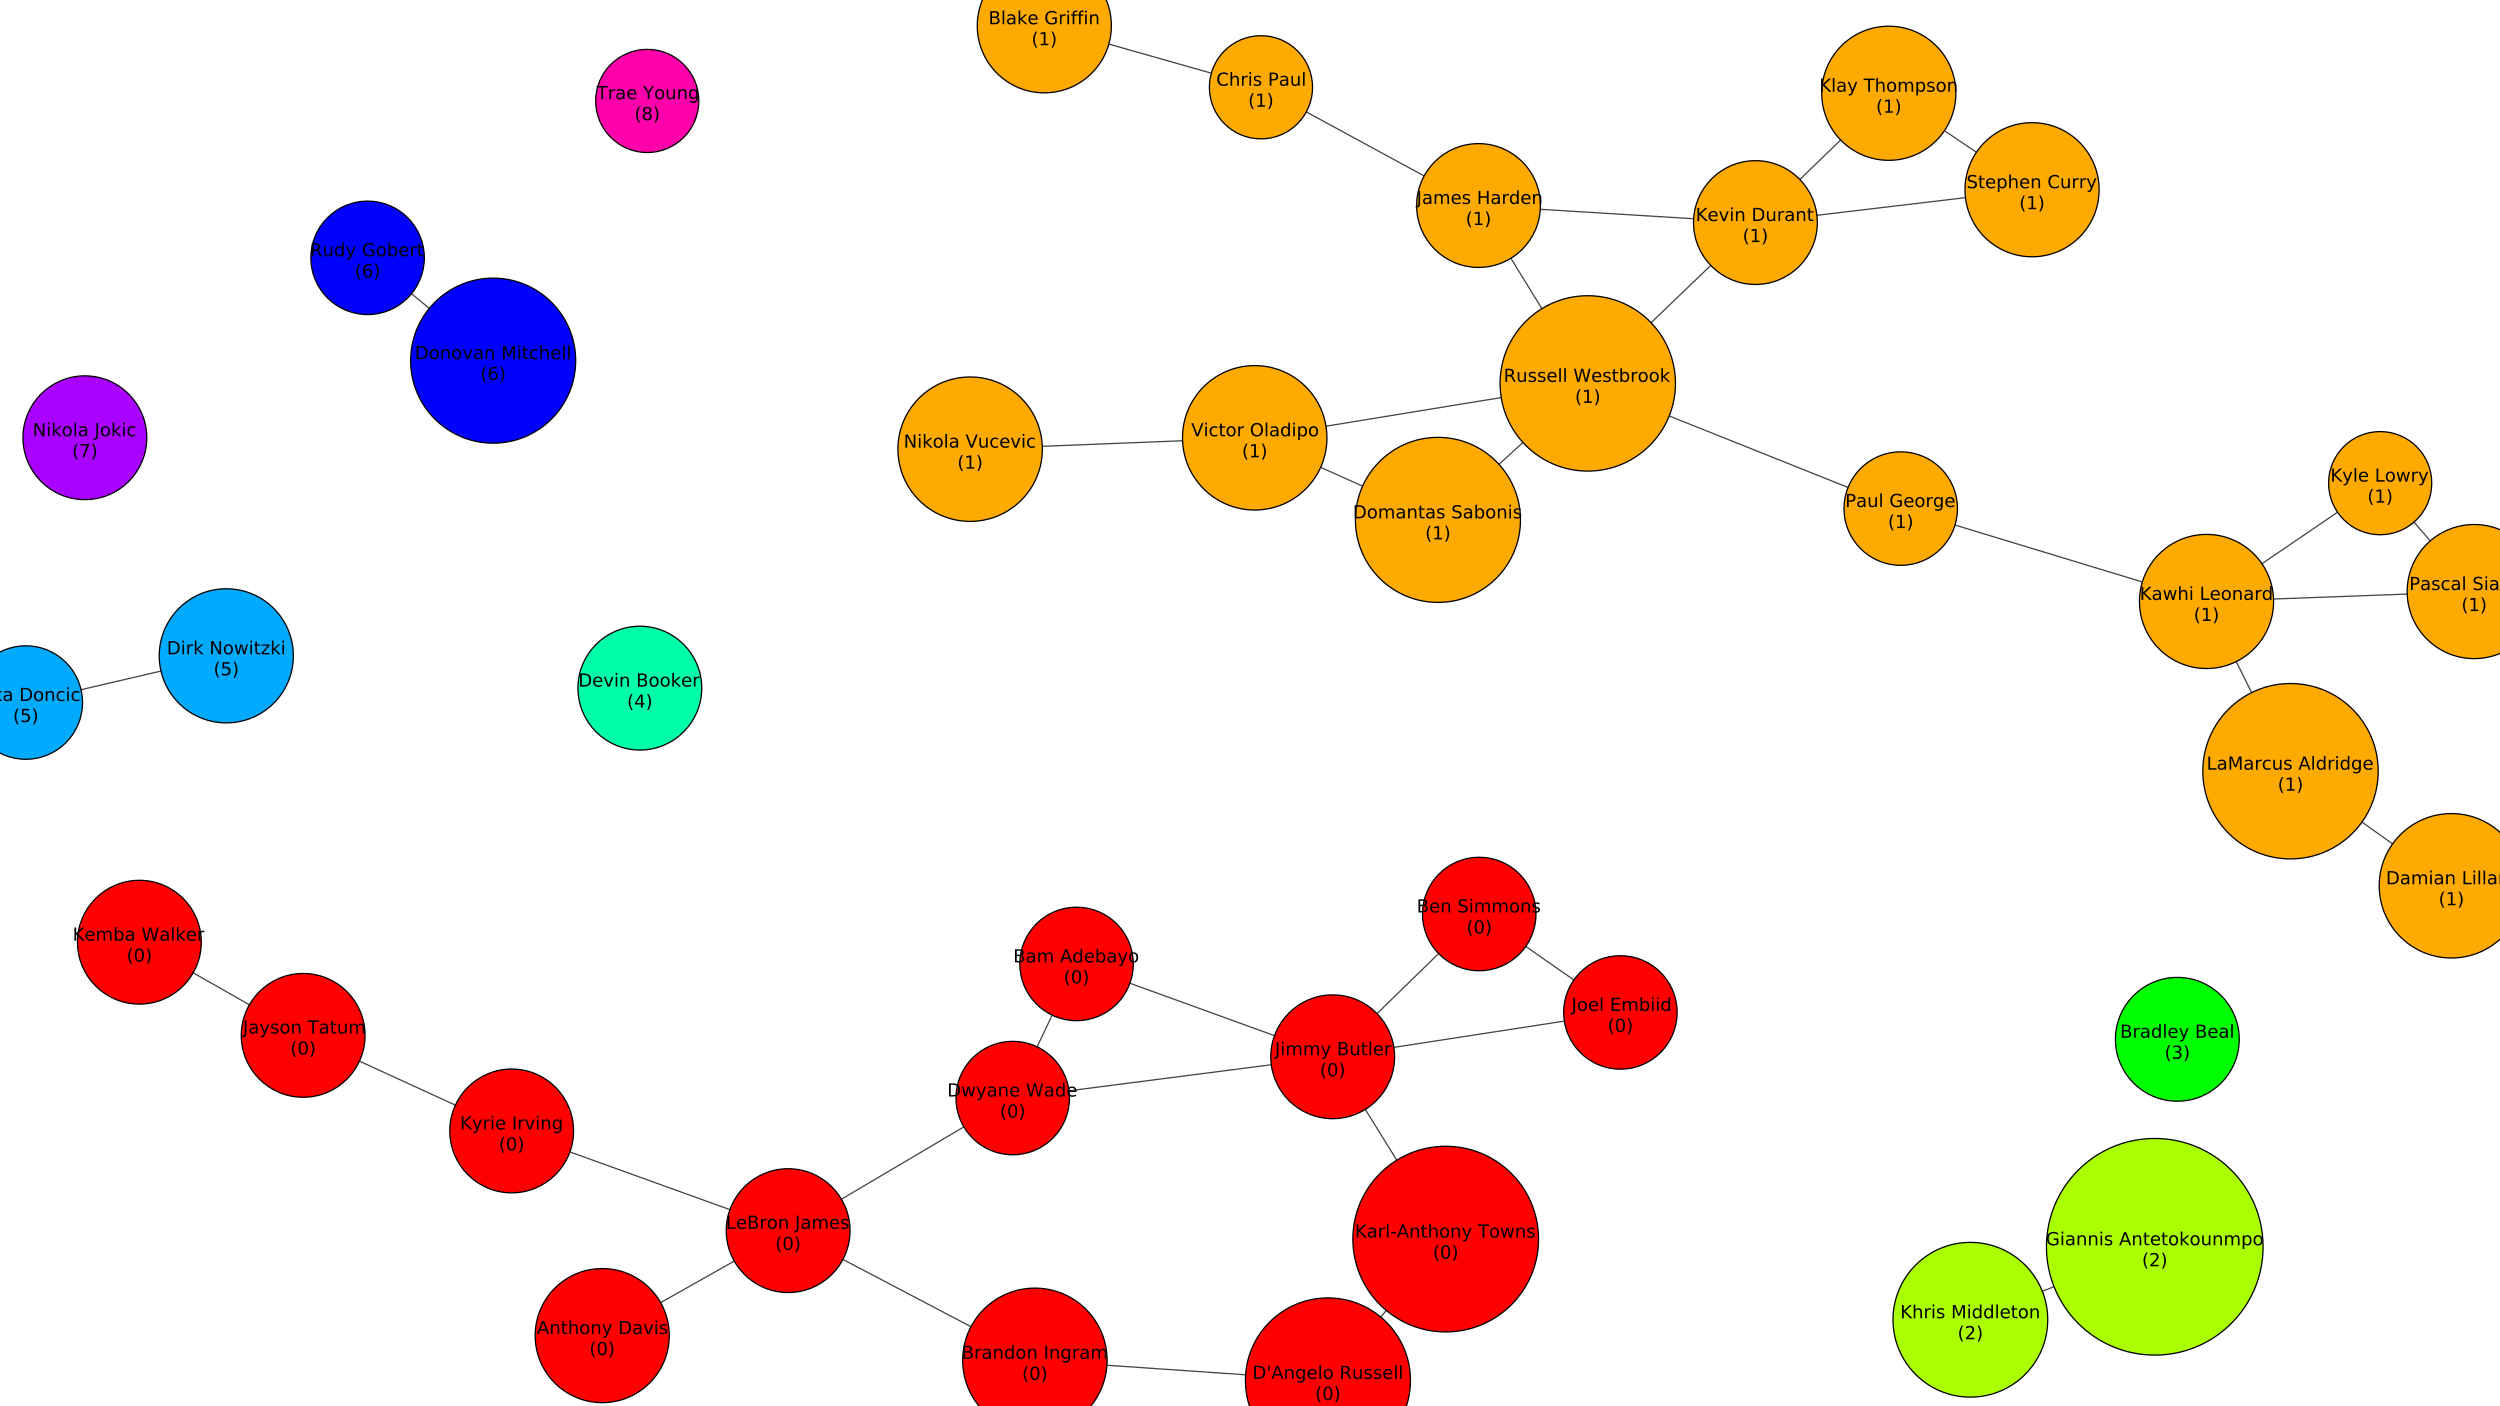 <?xml version="1.0" encoding="UTF-8"?>
<svg xmlns="http://www.w3.org/2000/svg" xmlns:xlink="http://www.w3.org/1999/xlink" width="1938.703pt" height="1090.521pt" viewBox="0 0 1938.703 1090.521" version="1.1">
<rect x="0" y="0" width="1938.703" height="1090.521" fill="#333333" stroke="none"/>
<defs>
<g>
<symbol overflow="visible" id="glyph0-0">
<path style="stroke:none;" d="M 0.703 2.469 L 0.703 -9.875 L 7.703 -9.875 L 7.703 2.469 Z M 1.484 1.703 L 6.922 1.703 L 6.922 -9.078 L 1.484 -9.078 Z M 1.484 1.703 "/>
</symbol>
<symbol overflow="visible" id="glyph0-1">
<path style="stroke:none;" d="M 2.75 -4.875 L 2.75 -1.141 L 4.969 -1.141 C 5.707 -1.141 6.254 -1.289 6.609 -1.594 C 6.973 -1.906 7.156 -2.379 7.156 -3.016 C 7.156 -3.648 6.973 -4.117 6.609 -4.422 C 6.254 -4.723 5.707 -4.875 4.969 -4.875 Z M 2.75 -9.078 L 2.75 -6 L 4.797 -6 C 5.473 -6 5.973 -6.125 6.297 -6.375 C 6.629 -6.625 6.797 -7.008 6.797 -7.531 C 6.797 -8.051 6.629 -8.438 6.297 -8.688 C 5.973 -8.945 5.473 -9.078 4.797 -9.078 Z M 1.375 -10.203 L 4.906 -10.203 C 5.957 -10.203 6.766 -9.984 7.328 -9.547 C 7.898 -9.109 8.188 -8.488 8.188 -7.688 C 8.188 -7.062 8.039 -6.562 7.75 -6.188 C 7.457 -5.82 7.031 -5.594 6.469 -5.5 C 7.145 -5.352 7.672 -5.047 8.047 -4.578 C 8.422 -4.117 8.609 -3.547 8.609 -2.859 C 8.609 -1.941 8.297 -1.234 7.672 -0.734 C 7.055 -0.242 6.176 0 5.031 0 L 1.375 0 Z M 1.375 -10.203 "/>
</symbol>
<symbol overflow="visible" id="glyph0-2">
<path style="stroke:none;" d="M 4.797 -3.844 C 3.785 -3.844 3.082 -3.727 2.688 -3.5 C 2.289 -3.27 2.094 -2.875 2.094 -2.312 C 2.094 -1.863 2.238 -1.508 2.531 -1.25 C 2.832 -0.988 3.234 -0.859 3.734 -0.859 C 4.43 -0.859 4.988 -1.102 5.406 -1.594 C 5.832 -2.094 6.047 -2.75 6.047 -3.562 L 6.047 -3.844 Z M 7.312 -4.375 L 7.312 0 L 6.047 0 L 6.047 -1.156 C 5.766 -0.695 5.406 -0.352 4.969 -0.125 C 4.539 0.094 4.02 0.203 3.406 0.203 C 2.625 0.203 2 -0.016 1.531 -0.453 C 1.07 -0.898 0.844 -1.492 0.844 -2.234 C 0.844 -3.086 1.129 -3.734 1.703 -4.172 C 2.285 -4.609 3.145 -4.828 4.281 -4.828 L 6.047 -4.828 L 6.047 -4.953 C 6.047 -5.535 5.852 -5.984 5.469 -6.297 C 5.094 -6.617 4.562 -6.781 3.875 -6.781 C 3.438 -6.781 3.008 -6.723 2.594 -6.609 C 2.176 -6.504 1.781 -6.348 1.406 -6.141 L 1.406 -7.312 C 1.863 -7.488 2.305 -7.617 2.734 -7.703 C 3.172 -7.797 3.594 -7.844 4 -7.844 C 5.113 -7.844 5.941 -7.555 6.484 -6.984 C 7.035 -6.41 7.312 -5.539 7.312 -4.375 Z M 7.312 -4.375 "/>
</symbol>
<symbol overflow="visible" id="glyph0-3">
<path style="stroke:none;" d="M 7.281 -6.188 C 7.594 -6.75 7.969 -7.164 8.406 -7.438 C 8.844 -7.707 9.359 -7.844 9.953 -7.844 C 10.754 -7.844 11.367 -7.562 11.797 -7 C 12.234 -6.445 12.453 -5.656 12.453 -4.625 L 12.453 0 L 11.188 0 L 11.188 -4.578 C 11.188 -5.316 11.055 -5.863 10.797 -6.219 C 10.535 -6.57 10.141 -6.75 9.609 -6.75 C 8.953 -6.75 8.438 -6.531 8.062 -6.094 C 7.688 -5.664 7.5 -5.078 7.5 -4.328 L 7.5 0 L 6.234 0 L 6.234 -4.578 C 6.234 -5.316 6.102 -5.863 5.844 -6.219 C 5.582 -6.57 5.18 -6.75 4.641 -6.75 C 3.992 -6.75 3.477 -6.531 3.094 -6.094 C 2.719 -5.656 2.531 -5.066 2.531 -4.328 L 2.531 0 L 1.266 0 L 1.266 -7.656 L 2.531 -7.656 L 2.531 -6.469 C 2.82 -6.938 3.164 -7.281 3.562 -7.5 C 3.969 -7.727 4.445 -7.844 5 -7.844 C 5.551 -7.844 6.02 -7.703 6.406 -7.422 C 6.801 -7.141 7.094 -6.727 7.281 -6.188 Z M 7.281 -6.188 "/>
</symbol>
<symbol overflow="visible" id="glyph0-4">
<path style="stroke:none;" d=""/>
</symbol>
<symbol overflow="visible" id="glyph0-5">
<path style="stroke:none;" d="M 4.781 -8.844 L 2.906 -3.766 L 6.672 -3.766 Z M 4 -10.203 L 5.578 -10.203 L 9.469 0 L 8.031 0 L 7.094 -2.625 L 2.5 -2.625 L 1.562 0 L 0.109 0 Z M 4 -10.203 "/>
</symbol>
<symbol overflow="visible" id="glyph0-6">
<path style="stroke:none;" d="M 6.359 -6.5 L 6.359 -10.641 L 7.609 -10.641 L 7.609 0 L 6.359 0 L 6.359 -1.156 C 6.098 -0.695 5.766 -0.352 5.359 -0.125 C 4.953 0.094 4.469 0.203 3.906 0.203 C 2.977 0.203 2.223 -0.164 1.641 -0.906 C 1.055 -1.645 0.766 -2.617 0.766 -3.828 C 0.766 -5.023 1.055 -5.992 1.641 -6.734 C 2.223 -7.473 2.977 -7.844 3.906 -7.844 C 4.469 -7.844 4.953 -7.727 5.359 -7.5 C 5.766 -7.281 6.098 -6.945 6.359 -6.5 Z M 2.078 -3.828 C 2.078 -2.898 2.266 -2.172 2.641 -1.641 C 3.023 -1.117 3.551 -0.859 4.219 -0.859 C 4.875 -0.859 5.395 -1.117 5.781 -1.641 C 6.164 -2.172 6.359 -2.898 6.359 -3.828 C 6.359 -4.742 6.164 -5.461 5.781 -5.984 C 5.395 -6.516 4.875 -6.781 4.219 -6.781 C 3.551 -6.781 3.023 -6.516 2.641 -5.984 C 2.266 -5.461 2.078 -4.742 2.078 -3.828 Z M 2.078 -3.828 "/>
</symbol>
<symbol overflow="visible" id="glyph0-7">
<path style="stroke:none;" d="M 7.875 -4.141 L 7.875 -3.531 L 2.078 -3.531 C 2.141 -2.664 2.398 -2.004 2.859 -1.547 C 3.328 -1.098 3.977 -0.875 4.812 -0.875 C 5.301 -0.875 5.77 -0.93 6.219 -1.047 C 6.676 -1.16 7.129 -1.336 7.578 -1.578 L 7.578 -0.391 C 7.117 -0.203 6.648 -0.055 6.172 0.047 C 5.703 0.148 5.227 0.203 4.75 0.203 C 3.52 0.203 2.547 -0.148 1.828 -0.859 C 1.117 -1.578 0.766 -2.539 0.766 -3.75 C 0.766 -5.008 1.102 -6.004 1.781 -6.734 C 2.457 -7.473 3.375 -7.844 4.531 -7.844 C 5.562 -7.844 6.375 -7.508 6.969 -6.844 C 7.57 -6.188 7.875 -5.285 7.875 -4.141 Z M 6.609 -4.516 C 6.598 -5.203 6.406 -5.75 6.031 -6.156 C 5.656 -6.57 5.16 -6.781 4.547 -6.781 C 3.836 -6.781 3.27 -6.578 2.844 -6.172 C 2.426 -5.773 2.188 -5.219 2.125 -4.5 Z M 6.609 -4.516 "/>
</symbol>
<symbol overflow="visible" id="glyph0-8">
<path style="stroke:none;" d="M 6.812 -3.828 C 6.812 -4.742 6.617 -5.461 6.234 -5.984 C 5.859 -6.516 5.336 -6.781 4.672 -6.781 C 4.004 -6.781 3.477 -6.516 3.094 -5.984 C 2.719 -5.461 2.531 -4.742 2.531 -3.828 C 2.531 -2.898 2.719 -2.172 3.094 -1.641 C 3.477 -1.117 4.004 -0.859 4.672 -0.859 C 5.336 -0.859 5.859 -1.117 6.234 -1.641 C 6.617 -2.172 6.812 -2.898 6.812 -3.828 Z M 2.531 -6.5 C 2.801 -6.945 3.133 -7.281 3.531 -7.5 C 3.938 -7.727 4.422 -7.844 4.984 -7.844 C 5.91 -7.844 6.664 -7.473 7.25 -6.734 C 7.832 -5.992 8.125 -5.023 8.125 -3.828 C 8.125 -2.617 7.832 -1.645 7.25 -0.906 C 6.664 -0.164 5.91 0.203 4.984 0.203 C 4.422 0.203 3.938 0.094 3.531 -0.125 C 3.133 -0.352 2.801 -0.695 2.531 -1.156 L 2.531 0 L 1.266 0 L 1.266 -10.641 L 2.531 -10.641 Z M 2.531 -6.5 "/>
</symbol>
<symbol overflow="visible" id="glyph0-9">
<path style="stroke:none;" d="M 4.5 0.719 C 4.145 1.625 3.797 2.211 3.453 2.484 C 3.117 2.766 2.672 2.906 2.109 2.906 L 1.109 2.906 L 1.109 1.859 L 1.844 1.859 C 2.188 1.859 2.453 1.773 2.641 1.609 C 2.836 1.453 3.051 1.066 3.281 0.453 L 3.516 -0.125 L 0.422 -7.656 L 1.75 -7.656 L 4.141 -1.672 L 6.531 -7.656 L 7.875 -7.656 Z M 4.5 0.719 "/>
</symbol>
<symbol overflow="visible" id="glyph0-10">
<path style="stroke:none;" d="M 4.281 -6.781 C 3.613 -6.781 3.082 -6.516 2.688 -5.984 C 2.289 -5.461 2.094 -4.742 2.094 -3.828 C 2.094 -2.91 2.285 -2.188 2.672 -1.656 C 3.066 -1.133 3.602 -0.875 4.281 -0.875 C 4.957 -0.875 5.488 -1.133 5.875 -1.656 C 6.27 -2.188 6.469 -2.91 6.469 -3.828 C 6.469 -4.734 6.27 -5.453 5.875 -5.984 C 5.488 -6.516 4.957 -6.781 4.281 -6.781 Z M 4.281 -7.844 C 5.375 -7.844 6.234 -7.484 6.859 -6.766 C 7.484 -6.055 7.797 -5.078 7.797 -3.828 C 7.797 -2.566 7.484 -1.578 6.859 -0.859 C 6.234 -0.148 5.375 0.203 4.281 0.203 C 3.188 0.203 2.328 -0.148 1.703 -0.859 C 1.078 -1.578 0.766 -2.566 0.766 -3.828 C 0.766 -5.078 1.078 -6.055 1.703 -6.766 C 2.328 -7.484 3.188 -7.844 4.281 -7.844 Z M 4.281 -7.844 "/>
</symbol>
<symbol overflow="visible" id="glyph0-11">
<path style="stroke:none;" d="M 4.344 -10.625 C 3.727 -9.57 3.27 -8.531 2.969 -7.5 C 2.676 -6.477 2.531 -5.441 2.531 -4.391 C 2.531 -3.336 2.68 -2.297 2.984 -1.266 C 3.285 -0.234 3.738 0.801 4.344 1.844 L 3.25 1.844 C 2.562 0.77 2.047 -0.281 1.703 -1.312 C 1.367 -2.344 1.203 -3.367 1.203 -4.391 C 1.203 -5.41 1.367 -6.438 1.703 -7.469 C 2.047 -8.5 2.562 -9.551 3.25 -10.625 Z M 4.344 -10.625 "/>
</symbol>
<symbol overflow="visible" id="glyph0-12">
<path style="stroke:none;" d="M 4.453 -9.297 C 3.742 -9.297 3.207 -8.945 2.844 -8.25 C 2.488 -7.551 2.312 -6.5 2.312 -5.094 C 2.312 -3.695 2.488 -2.645 2.844 -1.938 C 3.207 -1.238 3.742 -0.891 4.453 -0.891 C 5.172 -0.891 5.707 -1.238 6.062 -1.938 C 6.414 -2.645 6.594 -3.695 6.594 -5.094 C 6.594 -6.5 6.414 -7.551 6.062 -8.25 C 5.707 -8.945 5.172 -9.297 4.453 -9.297 Z M 4.453 -10.391 C 5.598 -10.391 6.473 -9.938 7.078 -9.031 C 7.68 -8.125 7.984 -6.812 7.984 -5.094 C 7.984 -3.375 7.68 -2.062 7.078 -1.156 C 6.473 -0.25 5.598 0.203 4.453 0.203 C 3.305 0.203 2.43 -0.25 1.828 -1.156 C 1.223 -2.062 0.922 -3.375 0.922 -5.094 C 0.922 -6.812 1.223 -8.125 1.828 -9.031 C 2.43 -9.938 3.305 -10.391 4.453 -10.391 Z M 4.453 -10.391 "/>
</symbol>
<symbol overflow="visible" id="glyph0-13">
<path style="stroke:none;" d="M 1.125 -10.625 L 2.219 -10.625 C 2.895 -9.551 3.406 -8.5 3.75 -7.469 C 4.094 -6.438 4.266 -5.41 4.266 -4.391 C 4.266 -3.367 4.094 -2.344 3.75 -1.312 C 3.406 -0.281 2.895 0.77 2.219 1.844 L 1.125 1.844 C 1.727 0.801 2.176 -0.234 2.469 -1.266 C 2.77 -2.297 2.922 -3.336 2.922 -4.391 C 2.922 -5.441 2.77 -6.477 2.469 -7.5 C 2.176 -8.531 1.727 -9.57 1.125 -10.625 Z M 1.125 -10.625 "/>
</symbol>
<symbol overflow="visible" id="glyph0-14">
<path style="stroke:none;" d="M 1.375 -10.203 L 2.75 -10.203 L 2.75 -1.156 L 7.719 -1.156 L 7.719 0 L 1.375 0 Z M 1.375 -10.203 "/>
</symbol>
<symbol overflow="visible" id="glyph0-15">
<path style="stroke:none;" d="M 1.375 -10.203 L 3.438 -10.203 L 6.031 -3.266 L 8.656 -10.203 L 10.719 -10.203 L 10.719 0 L 9.359 0 L 9.359 -8.969 L 6.734 -1.969 L 5.344 -1.969 L 2.719 -8.969 L 2.719 0 L 1.375 0 Z M 1.375 -10.203 "/>
</symbol>
<symbol overflow="visible" id="glyph0-16">
<path style="stroke:none;" d="M 5.75 -6.484 C 5.613 -6.566 5.461 -6.625 5.297 -6.656 C 5.129 -6.695 4.945 -6.719 4.75 -6.719 C 4.031 -6.719 3.477 -6.484 3.094 -6.016 C 2.719 -5.555 2.531 -4.895 2.531 -4.031 L 2.531 0 L 1.266 0 L 1.266 -7.656 L 2.531 -7.656 L 2.531 -6.469 C 2.801 -6.938 3.145 -7.281 3.562 -7.5 C 3.988 -7.727 4.504 -7.844 5.109 -7.844 C 5.203 -7.844 5.301 -7.836 5.406 -7.828 C 5.508 -7.816 5.625 -7.797 5.75 -7.766 Z M 5.75 -6.484 "/>
</symbol>
<symbol overflow="visible" id="glyph0-17">
<path style="stroke:none;" d="M 6.828 -7.359 L 6.828 -6.188 C 6.473 -6.383 6.113 -6.531 5.75 -6.625 C 5.395 -6.727 5.035 -6.781 4.672 -6.781 C 3.859 -6.781 3.223 -6.52 2.766 -6 C 2.316 -5.477 2.094 -4.754 2.094 -3.828 C 2.094 -2.891 2.316 -2.16 2.766 -1.641 C 3.223 -1.129 3.859 -0.875 4.672 -0.875 C 5.035 -0.875 5.395 -0.922 5.75 -1.016 C 6.113 -1.109 6.473 -1.254 6.828 -1.453 L 6.828 -0.297 C 6.473 -0.129 6.109 -0.004 5.734 0.078 C 5.359 0.16 4.961 0.203 4.547 0.203 C 3.391 0.203 2.469 -0.156 1.781 -0.875 C 1.102 -1.602 0.766 -2.586 0.766 -3.828 C 0.766 -5.066 1.109 -6.047 1.797 -6.766 C 2.484 -7.484 3.426 -7.844 4.625 -7.844 C 5.008 -7.844 5.383 -7.801 5.75 -7.719 C 6.125 -7.645 6.484 -7.523 6.828 -7.359 Z M 6.828 -7.359 "/>
</symbol>
<symbol overflow="visible" id="glyph0-18">
<path style="stroke:none;" d="M 1.188 -3.016 L 1.188 -7.656 L 2.453 -7.656 L 2.453 -3.062 C 2.453 -2.344 2.594 -1.801 2.875 -1.438 C 3.156 -1.07 3.578 -0.891 4.141 -0.891 C 4.816 -0.891 5.352 -1.102 5.75 -1.531 C 6.145 -1.969 6.344 -2.562 6.344 -3.312 L 6.344 -7.656 L 7.609 -7.656 L 7.609 0 L 6.344 0 L 6.344 -1.172 C 6.039 -0.711 5.688 -0.367 5.281 -0.141 C 4.875 0.086 4.406 0.203 3.875 0.203 C 3 0.203 2.332 -0.066 1.875 -0.609 C 1.414 -1.16 1.188 -1.961 1.188 -3.016 Z M 4.359 -7.844 Z M 4.359 -7.844 "/>
</symbol>
<symbol overflow="visible" id="glyph0-19">
<path style="stroke:none;" d="M 6.203 -7.438 L 6.203 -6.234 C 5.848 -6.422 5.477 -6.555 5.094 -6.641 C 4.707 -6.734 4.312 -6.781 3.906 -6.781 C 3.281 -6.781 2.812 -6.688 2.5 -6.5 C 2.188 -6.312 2.031 -6.023 2.031 -5.641 C 2.031 -5.348 2.141 -5.117 2.359 -4.953 C 2.586 -4.785 3.039 -4.629 3.719 -4.484 L 4.141 -4.375 C 5.035 -4.188 5.672 -3.914 6.047 -3.562 C 6.422 -3.219 6.609 -2.734 6.609 -2.109 C 6.609 -1.398 6.328 -0.836 5.766 -0.422 C 5.203 -0.004 4.43 0.203 3.453 0.203 C 3.035 0.203 2.602 0.16 2.156 0.078 C 1.719 -0.004 1.254 -0.125 0.766 -0.281 L 0.766 -1.578 C 1.223 -1.336 1.676 -1.156 2.125 -1.031 C 2.582 -0.914 3.031 -0.859 3.469 -0.859 C 4.062 -0.859 4.516 -0.957 4.828 -1.156 C 5.148 -1.363 5.312 -1.648 5.312 -2.016 C 5.312 -2.359 5.195 -2.617 4.969 -2.797 C 4.738 -2.984 4.234 -3.16 3.453 -3.328 L 3.016 -3.438 C 2.242 -3.594 1.68 -3.844 1.328 -4.188 C 0.984 -4.531 0.812 -4.992 0.812 -5.578 C 0.812 -6.305 1.066 -6.863 1.578 -7.25 C 2.086 -7.645 2.812 -7.844 3.75 -7.844 C 4.219 -7.844 4.656 -7.805 5.062 -7.734 C 5.477 -7.672 5.859 -7.57 6.203 -7.438 Z M 6.203 -7.438 "/>
</symbol>
<symbol overflow="visible" id="glyph0-20">
<path style="stroke:none;" d="M 1.312 -10.641 L 2.578 -10.641 L 2.578 0 L 1.312 0 Z M 1.312 -10.641 "/>
</symbol>
<symbol overflow="visible" id="glyph0-21">
<path style="stroke:none;" d="M 1.312 -7.656 L 2.578 -7.656 L 2.578 0 L 1.312 0 Z M 1.312 -10.641 L 2.578 -10.641 L 2.578 -9.047 L 1.312 -9.047 Z M 1.312 -10.641 "/>
</symbol>
<symbol overflow="visible" id="glyph0-22">
<path style="stroke:none;" d="M 6.359 -3.922 C 6.359 -4.828 6.172 -5.531 5.797 -6.031 C 5.422 -6.531 4.895 -6.781 4.219 -6.781 C 3.539 -6.781 3.016 -6.531 2.641 -6.031 C 2.266 -5.531 2.078 -4.828 2.078 -3.922 C 2.078 -3.016 2.266 -2.305 2.641 -1.797 C 3.016 -1.297 3.539 -1.047 4.219 -1.047 C 4.895 -1.047 5.422 -1.297 5.797 -1.797 C 6.172 -2.305 6.359 -3.016 6.359 -3.922 Z M 7.609 -0.953 C 7.609 0.348 7.316 1.316 6.734 1.953 C 6.16 2.586 5.281 2.906 4.094 2.906 C 3.645 2.906 3.223 2.875 2.828 2.812 C 2.441 2.75 2.066 2.648 1.703 2.516 L 1.703 1.281 C 2.066 1.488 2.426 1.641 2.781 1.734 C 3.145 1.828 3.516 1.875 3.891 1.875 C 4.711 1.875 5.328 1.656 5.734 1.219 C 6.148 0.789 6.359 0.145 6.359 -0.719 L 6.359 -1.344 C 6.098 -0.895 5.766 -0.555 5.359 -0.328 C 4.953 -0.109 4.469 0 3.906 0 C 2.969 0 2.207 -0.352 1.625 -1.062 C 1.051 -1.781 0.766 -2.734 0.766 -3.922 C 0.766 -5.098 1.051 -6.047 1.625 -6.766 C 2.207 -7.484 2.969 -7.844 3.906 -7.844 C 4.469 -7.844 4.953 -7.727 5.359 -7.5 C 5.766 -7.281 6.098 -6.945 6.359 -6.5 L 6.359 -7.656 L 7.609 -7.656 Z M 7.609 -0.953 "/>
</symbol>
<symbol overflow="visible" id="glyph0-23">
<path style="stroke:none;" d="M 1.734 -1.156 L 4 -1.156 L 4 -8.953 L 1.531 -8.453 L 1.531 -9.719 L 3.984 -10.203 L 5.359 -10.203 L 5.359 -1.156 L 7.609 -1.156 L 7.609 0 L 1.734 0 Z M 1.734 -1.156 "/>
</symbol>
<symbol overflow="visible" id="glyph0-24">
<path style="stroke:none;" d="M 8.328 -1.453 L 8.328 -4.203 L 6.078 -4.203 L 6.078 -5.328 L 9.703 -5.328 L 9.703 -0.953 C 9.172 -0.578 8.582 -0.289 7.938 -0.094 C 7.289 0.102 6.602 0.203 5.875 0.203 C 4.281 0.203 3.031 -0.258 2.125 -1.188 C 1.227 -2.125 0.781 -3.426 0.781 -5.094 C 0.781 -6.758 1.227 -8.055 2.125 -8.984 C 3.031 -9.922 4.281 -10.391 5.875 -10.391 C 6.539 -10.391 7.172 -10.305 7.766 -10.141 C 8.367 -9.984 8.926 -9.742 9.438 -9.422 L 9.438 -7.953 C 8.926 -8.379 8.383 -8.703 7.812 -8.922 C 7.238 -9.141 6.633 -9.25 6 -9.25 C 4.75 -9.25 3.812 -8.898 3.188 -8.203 C 2.562 -7.516 2.25 -6.477 2.25 -5.094 C 2.25 -3.719 2.562 -2.68 3.188 -1.984 C 3.812 -1.285 4.75 -0.938 6 -0.938 C 6.488 -0.938 6.922 -0.977 7.297 -1.062 C 7.68 -1.145 8.023 -1.273 8.328 -1.453 Z M 8.328 -1.453 "/>
</symbol>
<symbol overflow="visible" id="glyph0-25">
<path style="stroke:none;" d="M 7.688 -4.625 L 7.688 0 L 6.422 0 L 6.422 -4.578 C 6.422 -5.305 6.281 -5.848 6 -6.203 C 5.719 -6.566 5.297 -6.75 4.734 -6.75 C 4.055 -6.75 3.52 -6.531 3.125 -6.094 C 2.727 -5.664 2.531 -5.078 2.531 -4.328 L 2.531 0 L 1.266 0 L 1.266 -7.656 L 2.531 -7.656 L 2.531 -6.469 C 2.832 -6.926 3.188 -7.27 3.594 -7.5 C 4.008 -7.727 4.484 -7.844 5.016 -7.844 C 5.891 -7.844 6.551 -7.566 7 -7.016 C 7.457 -6.473 7.688 -5.676 7.688 -4.625 Z M 7.688 -4.625 "/>
</symbol>
<symbol overflow="visible" id="glyph0-26">
<path style="stroke:none;" d="M 2.562 -9.828 L 2.562 -7.656 L 5.156 -7.656 L 5.156 -6.672 L 2.562 -6.672 L 2.562 -2.516 C 2.562 -1.898 2.645 -1.5 2.812 -1.312 C 2.988 -1.133 3.336 -1.047 3.859 -1.047 L 5.156 -1.047 L 5.156 0 L 3.859 0 C 2.891 0 2.219 -0.18 1.844 -0.547 C 1.477 -0.91 1.297 -1.566 1.297 -2.516 L 1.297 -6.672 L 0.375 -6.672 L 0.375 -7.656 L 1.297 -7.656 L 1.297 -9.828 Z M 2.562 -9.828 "/>
</symbol>
<symbol overflow="visible" id="glyph0-27">
<path style="stroke:none;" d="M 1.266 -10.641 L 2.531 -10.641 L 2.531 -4.359 L 6.297 -7.656 L 7.891 -7.656 L 3.828 -4.078 L 8.062 0 L 6.422 0 L 2.531 -3.734 L 2.531 0 L 1.266 0 Z M 1.266 -10.641 "/>
</symbol>
<symbol overflow="visible" id="glyph0-28">
<path style="stroke:none;" d="M 2.531 -1.156 L 2.531 2.906 L 1.266 2.906 L 1.266 -7.656 L 2.531 -7.656 L 2.531 -6.5 C 2.801 -6.945 3.133 -7.281 3.531 -7.5 C 3.938 -7.727 4.422 -7.844 4.984 -7.844 C 5.91 -7.844 6.664 -7.473 7.25 -6.734 C 7.832 -5.992 8.125 -5.023 8.125 -3.828 C 8.125 -2.617 7.832 -1.645 7.25 -0.906 C 6.664 -0.164 5.91 0.203 4.984 0.203 C 4.422 0.203 3.938 0.094 3.531 -0.125 C 3.133 -0.352 2.801 -0.695 2.531 -1.156 Z M 6.812 -3.828 C 6.812 -4.742 6.617 -5.461 6.234 -5.984 C 5.859 -6.516 5.336 -6.781 4.672 -6.781 C 4.004 -6.781 3.477 -6.516 3.094 -5.984 C 2.719 -5.461 2.531 -4.742 2.531 -3.828 C 2.531 -2.898 2.719 -2.172 3.094 -1.641 C 3.477 -1.117 4.004 -0.859 4.672 -0.859 C 5.336 -0.859 5.859 -1.117 6.234 -1.641 C 6.617 -2.172 6.812 -2.898 6.812 -3.828 Z M 6.812 -3.828 "/>
</symbol>
<symbol overflow="visible" id="glyph0-29">
<path style="stroke:none;" d="M 2.688 -1.156 L 7.5 -1.156 L 7.5 0 L 1.031 0 L 1.031 -1.156 C 1.551 -1.695 2.266 -2.426 3.172 -3.344 C 4.078 -4.258 4.645 -4.848 4.875 -5.109 C 5.312 -5.609 5.617 -6.031 5.797 -6.375 C 5.973 -6.719 6.062 -7.055 6.062 -7.391 C 6.062 -7.93 5.867 -8.375 5.484 -8.719 C 5.109 -9.062 4.613 -9.234 4 -9.234 C 3.57 -9.234 3.117 -9.156 2.641 -9 C 2.16 -8.852 1.645 -8.625 1.094 -8.312 L 1.094 -9.719 C 1.645 -9.938 2.16 -10.102 2.641 -10.219 C 3.129 -10.332 3.578 -10.391 3.984 -10.391 C 5.035 -10.391 5.875 -10.125 6.5 -9.594 C 7.133 -9.07 7.453 -8.367 7.453 -7.484 C 7.453 -7.055 7.375 -6.656 7.219 -6.281 C 7.062 -5.906 6.773 -5.461 6.359 -4.953 C 6.242 -4.828 5.879 -4.445 5.266 -3.812 C 4.66 -3.176 3.801 -2.289 2.688 -1.156 Z M 2.688 -1.156 "/>
</symbol>
<symbol overflow="visible" id="glyph0-30">
<path style="stroke:none;" d="M 5.688 -5.5 C 6.344 -5.363 6.852 -5.07 7.219 -4.625 C 7.594 -4.176 7.781 -3.625 7.781 -2.969 C 7.781 -1.957 7.43 -1.176 6.734 -0.625 C 6.047 -0.07 5.066 0.203 3.797 0.203 C 3.367 0.203 2.926 0.156 2.469 0.062 C 2.02 -0.02 1.551 -0.145 1.062 -0.312 L 1.062 -1.641 C 1.445 -1.422 1.867 -1.254 2.328 -1.141 C 2.785 -1.023 3.258 -0.969 3.75 -0.969 C 4.613 -0.969 5.27 -1.133 5.719 -1.469 C 6.176 -1.812 6.406 -2.312 6.406 -2.969 C 6.406 -3.57 6.191 -4.039 5.766 -4.375 C 5.348 -4.719 4.766 -4.891 4.016 -4.891 L 2.828 -4.891 L 2.828 -6.016 L 4.078 -6.016 C 4.754 -6.016 5.27 -6.148 5.625 -6.422 C 5.988 -6.703 6.172 -7.098 6.172 -7.609 C 6.172 -8.129 5.984 -8.531 5.609 -8.812 C 5.242 -9.094 4.711 -9.234 4.016 -9.234 C 3.641 -9.234 3.234 -9.191 2.797 -9.109 C 2.367 -9.023 1.895 -8.895 1.375 -8.719 L 1.375 -9.953 C 1.895 -10.098 2.383 -10.207 2.844 -10.281 C 3.301 -10.352 3.734 -10.391 4.141 -10.391 C 5.191 -10.391 6.02 -10.148 6.625 -9.672 C 7.238 -9.203 7.547 -8.562 7.547 -7.75 C 7.547 -7.176 7.383 -6.695 7.062 -6.312 C 6.738 -5.926 6.281 -5.656 5.688 -5.5 Z M 5.688 -5.5 "/>
</symbol>
<symbol overflow="visible" id="glyph0-31">
<path style="stroke:none;" d="M 2.75 -9.078 L 2.75 -1.141 L 4.422 -1.141 C 5.828 -1.141 6.859 -1.457 7.516 -2.094 C 8.172 -2.727 8.5 -3.734 8.5 -5.109 C 8.5 -6.484 8.172 -7.488 7.516 -8.125 C 6.859 -8.758 5.828 -9.078 4.422 -9.078 Z M 1.375 -10.203 L 4.219 -10.203 C 6.188 -10.203 7.633 -9.789 8.562 -8.969 C 9.488 -8.145 9.953 -6.859 9.953 -5.109 C 9.953 -3.348 9.488 -2.055 8.562 -1.234 C 7.633 -0.41 6.188 0 4.219 0 L 1.375 0 Z M 1.375 -10.203 "/>
</symbol>
<symbol overflow="visible" id="glyph0-32">
<path style="stroke:none;" d="M 0.422 -7.656 L 1.75 -7.656 L 4.141 -1.234 L 6.531 -7.656 L 7.875 -7.656 L 5 0 L 3.281 0 Z M 0.422 -7.656 "/>
</symbol>
<symbol overflow="visible" id="glyph0-33">
<path style="stroke:none;" d="M 5.297 -9 L 1.812 -3.562 L 5.297 -3.562 Z M 4.922 -10.203 L 6.672 -10.203 L 6.672 -3.562 L 8.125 -3.562 L 8.125 -2.406 L 6.672 -2.406 L 6.672 0 L 5.297 0 L 5.297 -2.406 L 0.688 -2.406 L 0.688 -3.734 Z M 4.922 -10.203 "/>
</symbol>
<symbol overflow="visible" id="glyph0-34">
<path style="stroke:none;" d="M 1.375 -10.203 L 2.75 -10.203 L 2.75 -0.719 C 2.75 0.52 2.516 1.414 2.047 1.969 C 1.586 2.52 0.836 2.797 -0.203 2.797 L -0.719 2.797 L -0.719 1.641 L -0.297 1.641 C 0.316 1.641 0.75 1.469 1 1.125 C 1.25 0.781 1.375 0.164 1.375 -0.719 Z M 1.375 -10.203 "/>
</symbol>
<symbol overflow="visible" id="glyph0-35">
<path style="stroke:none;" d="M 7.5 -9.875 L 7.5 -8.531 C 6.969 -8.781 6.469 -8.961 6 -9.078 C 5.539 -9.203 5.094 -9.266 4.656 -9.266 C 3.906 -9.266 3.328 -9.117 2.922 -8.828 C 2.516 -8.535 2.312 -8.125 2.312 -7.594 C 2.312 -7.133 2.445 -6.789 2.719 -6.562 C 2.988 -6.332 3.504 -6.148 4.266 -6.016 L 5.094 -5.844 C 6.125 -5.645 6.883 -5.297 7.375 -4.797 C 7.863 -4.305 8.109 -3.645 8.109 -2.812 C 8.109 -1.82 7.773 -1.07 7.109 -0.562 C 6.453 -0.051 5.484 0.203 4.203 0.203 C 3.711 0.203 3.195 0.145 2.656 0.031 C 2.113 -0.07 1.551 -0.234 0.969 -0.453 L 0.969 -1.875 C 1.531 -1.562 2.078 -1.32 2.609 -1.156 C 3.148 -1 3.68 -0.922 4.203 -0.922 C 4.984 -0.922 5.586 -1.078 6.016 -1.391 C 6.453 -1.703 6.672 -2.145 6.672 -2.719 C 6.672 -3.219 6.516 -3.609 6.203 -3.891 C 5.898 -4.172 5.395 -4.383 4.688 -4.531 L 3.844 -4.688 C 2.812 -4.895 2.066 -5.219 1.609 -5.656 C 1.148 -6.094 0.922 -6.703 0.922 -7.484 C 0.922 -8.379 1.238 -9.086 1.875 -9.609 C 2.508 -10.129 3.383 -10.391 4.5 -10.391 C 4.977 -10.391 5.469 -10.344 5.969 -10.25 C 6.469 -10.164 6.977 -10.039 7.5 -9.875 Z M 7.5 -9.875 "/>
</symbol>
<symbol overflow="visible" id="glyph0-36">
<path style="stroke:none;" d="M 7.688 -4.625 L 7.688 0 L 6.422 0 L 6.422 -4.578 C 6.422 -5.305 6.281 -5.848 6 -6.203 C 5.719 -6.566 5.297 -6.75 4.734 -6.75 C 4.055 -6.75 3.52 -6.531 3.125 -6.094 C 2.727 -5.664 2.531 -5.078 2.531 -4.328 L 2.531 0 L 1.266 0 L 1.266 -10.641 L 2.531 -10.641 L 2.531 -6.469 C 2.832 -6.926 3.188 -7.27 3.594 -7.5 C 4.008 -7.727 4.484 -7.844 5.016 -7.844 C 5.891 -7.844 6.551 -7.566 7 -7.016 C 7.457 -6.473 7.688 -5.676 7.688 -4.625 Z M 7.688 -4.625 "/>
</symbol>
<symbol overflow="visible" id="glyph0-37">
<path style="stroke:none;" d="M 9.016 -9.422 L 9.016 -7.969 C 8.547 -8.395 8.047 -8.711 7.516 -8.922 C 6.992 -9.141 6.441 -9.25 5.859 -9.25 C 4.691 -9.25 3.797 -8.891 3.172 -8.172 C 2.555 -7.461 2.25 -6.438 2.25 -5.094 C 2.25 -3.75 2.555 -2.719 3.172 -2 C 3.797 -1.289 4.691 -0.938 5.859 -0.938 C 6.441 -0.938 6.992 -1.039 7.516 -1.25 C 8.047 -1.469 8.547 -1.797 9.016 -2.234 L 9.016 -0.781 C 8.535 -0.457 8.023 -0.211 7.484 -0.047 C 6.941 0.117 6.367 0.203 5.766 0.203 C 4.223 0.203 3.004 -0.27 2.109 -1.219 C 1.223 -2.164 0.781 -3.457 0.781 -5.094 C 0.781 -6.727 1.223 -8.02 2.109 -8.969 C 3.004 -9.914 4.223 -10.391 5.766 -10.391 C 6.379 -10.391 6.957 -10.305 7.5 -10.141 C 8.039 -9.984 8.547 -9.742 9.016 -9.422 Z M 9.016 -9.422 "/>
</symbol>
<symbol overflow="visible" id="glyph0-38">
<path style="stroke:none;" d="M 1.516 -10.203 L 6.938 -10.203 L 6.938 -9.047 L 2.781 -9.047 L 2.781 -6.547 C 2.977 -6.609 3.176 -6.656 3.375 -6.688 C 3.57 -6.727 3.773 -6.75 3.984 -6.75 C 5.117 -6.75 6.02 -6.438 6.688 -5.812 C 7.352 -5.188 7.688 -4.344 7.688 -3.281 C 7.688 -2.176 7.344 -1.316 6.656 -0.703 C 5.977 -0.098 5.016 0.203 3.766 0.203 C 3.336 0.203 2.898 0.164 2.453 0.094 C 2.016 0.02 1.555 -0.086 1.078 -0.234 L 1.078 -1.625 C 1.492 -1.406 1.922 -1.238 2.359 -1.125 C 2.797 -1.02 3.254 -0.969 3.734 -0.969 C 4.523 -0.969 5.148 -1.172 5.609 -1.578 C 6.066 -1.992 6.297 -2.562 6.297 -3.281 C 6.297 -3.988 6.066 -4.547 5.609 -4.953 C 5.148 -5.367 4.523 -5.578 3.734 -5.578 C 3.367 -5.578 3 -5.535 2.625 -5.453 C 2.258 -5.379 1.891 -5.254 1.516 -5.078 Z M 1.516 -10.203 "/>
</symbol>
<symbol overflow="visible" id="glyph0-39">
<path style="stroke:none;" d="M 1.375 -10.203 L 2.75 -10.203 L 2.75 -5.891 L 7.328 -10.203 L 9.109 -10.203 L 4.047 -5.453 L 9.469 0 L 7.656 0 L 2.75 -4.922 L 2.75 0 L 1.375 0 Z M 1.375 -10.203 "/>
</symbol>
<symbol overflow="visible" id="glyph0-40">
<path style="stroke:none;" d="M 1.375 -10.203 L 7.828 -10.203 L 7.828 -9.047 L 2.75 -9.047 L 2.75 -6.016 L 7.609 -6.016 L 7.609 -4.859 L 2.75 -4.859 L 2.75 -1.156 L 7.953 -1.156 L 7.953 0 L 1.375 0 Z M 1.375 -10.203 "/>
</symbol>
<symbol overflow="visible" id="glyph0-41">
<path style="stroke:none;" d="M 2.75 -9.078 L 2.75 -5.234 L 4.484 -5.234 C 5.129 -5.234 5.629 -5.398 5.984 -5.734 C 6.336 -6.066 6.516 -6.539 6.516 -7.156 C 6.516 -7.77 6.336 -8.242 5.984 -8.578 C 5.629 -8.91 5.129 -9.078 4.484 -9.078 Z M 1.375 -10.203 L 4.484 -10.203 C 5.629 -10.203 6.492 -9.941 7.078 -9.422 C 7.672 -8.91 7.969 -8.156 7.969 -7.156 C 7.969 -6.145 7.672 -5.383 7.078 -4.875 C 6.492 -4.363 5.629 -4.109 4.484 -4.109 L 2.75 -4.109 L 2.75 0 L 1.375 0 Z M 1.375 -10.203 "/>
</symbol>
<symbol overflow="visible" id="glyph0-42">
<path style="stroke:none;" d="M 6.219 -4.781 C 6.508 -4.688 6.797 -4.473 7.078 -4.141 C 7.359 -3.816 7.641 -3.367 7.922 -2.797 L 9.328 0 L 7.844 0 L 6.531 -2.625 C 6.195 -3.301 5.867 -3.75 5.547 -3.969 C 5.234 -4.195 4.805 -4.312 4.266 -4.312 L 2.75 -4.312 L 2.75 0 L 1.375 0 L 1.375 -10.203 L 4.484 -10.203 C 5.648 -10.203 6.52 -9.957 7.094 -9.469 C 7.676 -8.988 7.969 -8.254 7.969 -7.266 C 7.969 -6.617 7.816 -6.082 7.516 -5.656 C 7.211 -5.238 6.781 -4.945 6.219 -4.781 Z M 2.75 -9.078 L 2.75 -5.453 L 4.484 -5.453 C 5.148 -5.453 5.656 -5.602 6 -5.906 C 6.344 -6.219 6.516 -6.672 6.516 -7.266 C 6.516 -7.859 6.344 -8.305 6 -8.609 C 5.656 -8.922 5.148 -9.078 4.484 -9.078 Z M 2.75 -9.078 "/>
</symbol>
<symbol overflow="visible" id="glyph0-43">
<path style="stroke:none;" d="M 4.625 -5.656 C 4 -5.656 3.504 -5.441 3.141 -5.016 C 2.785 -4.586 2.609 -4.008 2.609 -3.281 C 2.609 -2.539 2.785 -1.957 3.141 -1.531 C 3.504 -1.102 4 -0.891 4.625 -0.891 C 5.238 -0.891 5.727 -1.102 6.094 -1.531 C 6.457 -1.957 6.641 -2.539 6.641 -3.281 C 6.641 -4.008 6.457 -4.586 6.094 -5.016 C 5.727 -5.441 5.238 -5.656 4.625 -5.656 Z M 7.359 -9.984 L 7.359 -8.719 C 7.016 -8.883 6.664 -9.008 6.312 -9.094 C 5.957 -9.188 5.609 -9.234 5.266 -9.234 C 4.348 -9.234 3.648 -8.926 3.172 -8.312 C 2.691 -7.695 2.422 -6.766 2.359 -5.516 C 2.617 -5.91 2.953 -6.211 3.359 -6.422 C 3.766 -6.641 4.211 -6.75 4.703 -6.75 C 5.723 -6.75 6.531 -6.438 7.125 -5.812 C 7.727 -5.188 8.031 -4.344 8.031 -3.281 C 8.031 -2.227 7.719 -1.383 7.094 -0.75 C 6.477 -0.113 5.656 0.203 4.625 0.203 C 3.438 0.203 2.531 -0.25 1.906 -1.156 C 1.289 -2.062 0.984 -3.375 0.984 -5.094 C 0.984 -6.707 1.363 -7.992 2.125 -8.953 C 2.895 -9.91 3.922 -10.391 5.203 -10.391 C 5.555 -10.391 5.906 -10.352 6.25 -10.281 C 6.602 -10.219 6.973 -10.117 7.359 -9.984 Z M 7.359 -9.984 "/>
</symbol>
<symbol overflow="visible" id="glyph0-44">
<path style="stroke:none;" d="M 5.203 -10.641 L 5.203 -9.594 L 4 -9.594 C 3.539 -9.594 3.223 -9.5 3.047 -9.312 C 2.879 -9.133 2.797 -8.805 2.797 -8.328 L 2.797 -7.656 L 4.859 -7.656 L 4.859 -6.672 L 2.797 -6.672 L 2.797 0 L 1.531 0 L 1.531 -6.672 L 0.328 -6.672 L 0.328 -7.656 L 1.531 -7.656 L 1.531 -8.188 C 1.531 -9.039 1.727 -9.66 2.125 -10.047 C 2.52 -10.441 3.145 -10.641 4 -10.641 Z M 5.203 -10.641 "/>
</symbol>
<symbol overflow="visible" id="glyph0-45">
<path style="stroke:none;" d="M 1.375 -10.203 L 2.75 -10.203 L 2.75 -6.016 L 7.766 -6.016 L 7.766 -10.203 L 9.156 -10.203 L 9.156 0 L 7.766 0 L 7.766 -4.859 L 2.75 -4.859 L 2.75 0 L 1.375 0 Z M 1.375 -10.203 "/>
</symbol>
<symbol overflow="visible" id="glyph0-46">
<path style="stroke:none;" d="M 1.375 -10.203 L 2.75 -10.203 L 2.75 0 L 1.375 0 Z M 1.375 -10.203 "/>
</symbol>
<symbol overflow="visible" id="glyph0-47">
<path style="stroke:none;" d="M 1.375 -10.203 L 3.234 -10.203 L 7.766 -1.672 L 7.766 -10.203 L 9.094 -10.203 L 9.094 0 L 7.234 0 L 2.719 -8.531 L 2.719 0 L 1.375 0 Z M 1.375 -10.203 "/>
</symbol>
<symbol overflow="visible" id="glyph0-48">
<path style="stroke:none;" d="M 1.156 -10.203 L 7.719 -10.203 L 7.719 -9.625 L 4 0 L 2.562 0 L 6.047 -9.047 L 1.156 -9.047 Z M 1.156 -10.203 "/>
</symbol>
<symbol overflow="visible" id="glyph0-49">
<path style="stroke:none;" d="M 0.594 -7.656 L 1.844 -7.656 L 3.422 -1.688 L 4.984 -7.656 L 6.469 -7.656 L 8.047 -1.688 L 9.609 -7.656 L 10.859 -7.656 L 8.859 0 L 7.375 0 L 5.734 -6.281 L 4.078 0 L 2.594 0 Z M 0.594 -7.656 "/>
</symbol>
<symbol overflow="visible" id="glyph0-50">
<path style="stroke:none;" d="M 0.766 -7.656 L 6.75 -7.656 L 6.75 -6.516 L 2.016 -1 L 6.75 -1 L 6.75 0 L 0.609 0 L 0.609 -1.156 L 5.328 -6.656 L 0.766 -6.656 Z M 0.766 -7.656 "/>
</symbol>
<symbol overflow="visible" id="glyph0-51">
<path style="stroke:none;" d="M 4 0 L 0.109 -10.203 L 1.547 -10.203 L 4.781 -1.609 L 8.031 -10.203 L 9.469 -10.203 L 5.578 0 Z M 4 0 "/>
</symbol>
<symbol overflow="visible" id="glyph0-52">
<path style="stroke:none;" d="M 5.516 -9.266 C 4.516 -9.266 3.719 -8.891 3.125 -8.141 C 2.539 -7.398 2.25 -6.383 2.25 -5.094 C 2.25 -3.812 2.539 -2.797 3.125 -2.047 C 3.719 -1.297 4.516 -0.922 5.516 -0.922 C 6.516 -0.922 7.305 -1.297 7.891 -2.047 C 8.484 -2.797 8.781 -3.812 8.781 -5.094 C 8.781 -6.383 8.484 -7.398 7.891 -8.141 C 7.305 -8.891 6.516 -9.266 5.516 -9.266 Z M 5.516 -10.391 C 6.941 -10.391 8.082 -9.91 8.938 -8.953 C 9.801 -7.992 10.234 -6.707 10.234 -5.094 C 10.234 -3.488 9.801 -2.203 8.938 -1.234 C 8.082 -0.273 6.941 0.203 5.516 0.203 C 4.078 0.203 2.926 -0.273 2.062 -1.234 C 1.207 -2.191 0.781 -3.477 0.781 -5.094 C 0.781 -6.707 1.207 -7.992 2.062 -8.953 C 2.926 -9.91 4.078 -10.391 5.516 -10.391 Z M 5.516 -10.391 "/>
</symbol>
<symbol overflow="visible" id="glyph0-53">
<path style="stroke:none;" d="M 2.516 -10.203 L 2.516 -6.406 L 1.344 -6.406 L 1.344 -10.203 Z M 2.516 -10.203 "/>
</symbol>
<symbol overflow="visible" id="glyph0-54">
<path style="stroke:none;" d="M -0.047 -10.203 L 8.594 -10.203 L 8.594 -9.047 L 4.969 -9.047 L 4.969 0 L 3.578 0 L 3.578 -9.047 L -0.047 -9.047 Z M -0.047 -10.203 "/>
</symbol>
<symbol overflow="visible" id="glyph0-55">
<path style="stroke:none;" d="M 0.688 -4.391 L 4.375 -4.391 L 4.375 -3.281 L 0.688 -3.281 Z M 0.688 -4.391 "/>
</symbol>
<symbol overflow="visible" id="glyph0-56">
<path style="stroke:none;" d="M 0.469 -10.203 L 1.859 -10.203 L 4 -1.578 L 6.141 -10.203 L 7.703 -10.203 L 9.844 -1.578 L 11.984 -10.203 L 13.391 -10.203 L 10.828 0 L 9.078 0 L 6.938 -8.859 L 4.766 0 L 3.016 0 Z M 0.469 -10.203 "/>
</symbol>
<symbol overflow="visible" id="glyph0-57">
<path style="stroke:none;" d="M -0.031 -10.203 L 1.453 -10.203 L 4.281 -6.016 L 7.094 -10.203 L 8.578 -10.203 L 4.969 -4.859 L 4.969 0 L 3.578 0 L 3.578 -4.859 Z M -0.031 -10.203 "/>
</symbol>
<symbol overflow="visible" id="glyph0-58">
<path style="stroke:none;" d="M 4.453 -4.844 C 3.797 -4.844 3.281 -4.664 2.906 -4.312 C 2.531 -3.969 2.344 -3.488 2.344 -2.875 C 2.344 -2.258 2.531 -1.773 2.906 -1.422 C 3.281 -1.066 3.797 -0.891 4.453 -0.891 C 5.109 -0.891 5.625 -1.066 6 -1.422 C 6.375 -1.773 6.562 -2.258 6.562 -2.875 C 6.562 -3.488 6.375 -3.969 6 -4.312 C 5.625 -4.664 5.109 -4.844 4.453 -4.844 Z M 3.062 -5.438 C 2.477 -5.582 2.02 -5.859 1.688 -6.266 C 1.352 -6.672 1.188 -7.164 1.188 -7.75 C 1.188 -8.562 1.477 -9.203 2.062 -9.672 C 2.645 -10.148 3.441 -10.391 4.453 -10.391 C 5.461 -10.391 6.258 -10.148 6.844 -9.672 C 7.426 -9.203 7.719 -8.562 7.719 -7.75 C 7.719 -7.164 7.551 -6.672 7.219 -6.266 C 6.883 -5.859 6.426 -5.582 5.844 -5.438 C 6.508 -5.281 7.023 -4.973 7.391 -4.516 C 7.766 -4.066 7.953 -3.52 7.953 -2.875 C 7.953 -1.883 7.648 -1.125 7.047 -0.594 C 6.441 -0.062 5.578 0.203 4.453 0.203 C 3.328 0.203 2.461 -0.062 1.859 -0.594 C 1.254 -1.125 0.953 -1.883 0.953 -2.875 C 0.953 -3.52 1.141 -4.066 1.516 -4.516 C 1.891 -4.973 2.406 -5.281 3.062 -5.438 Z M 2.562 -7.609 C 2.562 -7.086 2.727 -6.676 3.062 -6.375 C 3.395 -6.082 3.859 -5.938 4.453 -5.938 C 5.047 -5.938 5.508 -6.082 5.844 -6.375 C 6.176 -6.676 6.344 -7.086 6.344 -7.609 C 6.344 -8.141 6.176 -8.551 5.844 -8.844 C 5.508 -9.145 5.047 -9.297 4.453 -9.297 C 3.859 -9.297 3.395 -9.145 3.062 -8.844 C 2.727 -8.551 2.562 -8.141 2.562 -7.609 Z M 2.562 -7.609 "/>
</symbol>
</g>
</defs>
<g id="surface126">
<path style=" stroke:none;fill-rule:nonzero;fill:rgb(100%,100%,100%);fill-opacity:1;" d="M 0 0 L 1938.703 0 L 1938.703 1090.52 L 0 1090.52 Z M 0 0 "/>
<path style="fill:none;stroke-width:1;stroke-linecap:butt;stroke-linejoin:miter;stroke:rgb(26.667%,26.667%,26.667%);stroke-opacity:1;stroke-miterlimit:10;" d="M 834.848 747.508 L 1033.48 819.52 "/>
<path style="fill:none;stroke-width:1;stroke-linecap:butt;stroke-linejoin:miter;stroke:rgb(26.667%,26.667%,26.667%);stroke-opacity:1;stroke-miterlimit:10;" d="M 834.848 747.508 L 785.344 851.52 "/>
<path style="fill:none;stroke-width:1;stroke-linecap:butt;stroke-linejoin:miter;stroke:rgb(26.667%,26.667%,26.667%);stroke-opacity:1;stroke-miterlimit:10;" d="M 1776.254 598.07 L 1711.121 466.434 "/>
<path style="fill:none;stroke-width:1;stroke-linecap:butt;stroke-linejoin:miter;stroke:rgb(26.667%,26.667%,26.667%);stroke-opacity:1;stroke-miterlimit:10;" d="M 1776.254 598.07 L 1901.043 686.914 "/>
<path style="fill:none;stroke-width:1;stroke-linecap:butt;stroke-linejoin:miter;stroke:rgb(26.667%,26.667%,26.667%);stroke-opacity:1;stroke-miterlimit:10;" d="M 1670.977 966.855 L 1527.984 1023.445 "/>
<path style="fill:none;stroke-width:1;stroke-linecap:butt;stroke-linejoin:miter;stroke:rgb(26.667%,26.667%,26.667%);stroke-opacity:1;stroke-miterlimit:10;" d="M 1033.48 819.52 L 1256.586 785.125 "/>
<path style="fill:none;stroke-width:1;stroke-linecap:butt;stroke-linejoin:miter;stroke:rgb(26.667%,26.667%,26.667%);stroke-opacity:1;stroke-miterlimit:10;" d="M 1033.48 819.52 L 1147.121 708.789 "/>
<path style="fill:none;stroke-width:1;stroke-linecap:butt;stroke-linejoin:miter;stroke:rgb(26.667%,26.667%,26.667%);stroke-opacity:1;stroke-miterlimit:10;" d="M 1033.48 819.52 L 1121.125 960.902 "/>
<path style="fill:none;stroke-width:1;stroke-linecap:butt;stroke-linejoin:miter;stroke:rgb(26.667%,26.667%,26.667%);stroke-opacity:1;stroke-miterlimit:10;" d="M 1033.48 819.52 L 785.344 851.52 "/>
<path style="fill:none;stroke-width:1;stroke-linecap:butt;stroke-linejoin:miter;stroke:rgb(26.667%,26.667%,26.667%);stroke-opacity:1;stroke-miterlimit:10;" d="M 1575.824 147.129 L 1361.305 172.598 "/>
<path style="fill:none;stroke-width:1;stroke-linecap:butt;stroke-linejoin:miter;stroke:rgb(26.667%,26.667%,26.667%);stroke-opacity:1;stroke-miterlimit:10;" d="M 1575.824 147.129 L 1464.723 72.328 "/>
<path style="fill:none;stroke-width:1;stroke-linecap:butt;stroke-linejoin:miter;stroke:rgb(26.667%,26.667%,26.667%);stroke-opacity:1;stroke-miterlimit:10;" d="M 467.012 1035.734 L 611.18 954.336 "/>
<path style="fill:none;stroke-width:1;stroke-linecap:butt;stroke-linejoin:miter;stroke:rgb(26.667%,26.667%,26.667%);stroke-opacity:1;stroke-miterlimit:10;" d="M 20 544.812 L 175.496 508.582 "/>
<path style="fill:none;stroke-width:1;stroke-linecap:butt;stroke-linejoin:miter;stroke:rgb(26.667%,26.667%,26.667%);stroke-opacity:1;stroke-miterlimit:10;" d="M 1361.305 172.598 L 1146.562 159.379 "/>
<path style="fill:none;stroke-width:1;stroke-linecap:butt;stroke-linejoin:miter;stroke:rgb(26.667%,26.667%,26.667%);stroke-opacity:1;stroke-miterlimit:10;" d="M 1361.305 172.598 L 1464.723 72.328 "/>
<path style="fill:none;stroke-width:1;stroke-linecap:butt;stroke-linejoin:miter;stroke:rgb(26.667%,26.667%,26.667%);stroke-opacity:1;stroke-miterlimit:10;" d="M 1361.305 172.598 L 1231.285 297.328 "/>
<path style="fill:none;stroke-width:1;stroke-linecap:butt;stroke-linejoin:miter;stroke:rgb(26.667%,26.667%,26.667%);stroke-opacity:1;stroke-miterlimit:10;" d="M 1256.586 785.125 L 1147.121 708.789 "/>
<path style="fill:none;stroke-width:1;stroke-linecap:butt;stroke-linejoin:miter;stroke:rgb(26.667%,26.667%,26.667%);stroke-opacity:1;stroke-miterlimit:10;" d="M 1473.984 394.391 L 1711.121 466.434 "/>
<path style="fill:none;stroke-width:1;stroke-linecap:butt;stroke-linejoin:miter;stroke:rgb(26.667%,26.667%,26.667%);stroke-opacity:1;stroke-miterlimit:10;" d="M 1473.984 394.391 L 1231.285 297.328 "/>
<path style="fill:none;stroke-width:1;stroke-linecap:butt;stroke-linejoin:miter;stroke:rgb(26.667%,26.667%,26.667%);stroke-opacity:1;stroke-miterlimit:10;" d="M 285.062 199.945 L 382.438 279.68 "/>
<path style="fill:none;stroke-width:1;stroke-linecap:butt;stroke-linejoin:miter;stroke:rgb(26.667%,26.667%,26.667%);stroke-opacity:1;stroke-miterlimit:10;" d="M 809.852 20 L 977.859 67.688 "/>
<path style="fill:none;stroke-width:1;stroke-linecap:butt;stroke-linejoin:miter;stroke:rgb(26.667%,26.667%,26.667%);stroke-opacity:1;stroke-miterlimit:10;" d="M 1146.562 159.379 L 977.859 67.688 "/>
<path style="fill:none;stroke-width:1;stroke-linecap:butt;stroke-linejoin:miter;stroke:rgb(26.667%,26.667%,26.667%);stroke-opacity:1;stroke-miterlimit:10;" d="M 1146.562 159.379 L 1231.285 297.328 "/>
<path style="fill:none;stroke-width:1;stroke-linecap:butt;stroke-linejoin:miter;stroke:rgb(26.667%,26.667%,26.667%);stroke-opacity:1;stroke-miterlimit:10;" d="M 802.539 1054.91 L 611.18 954.336 "/>
<path style="fill:none;stroke-width:1;stroke-linecap:butt;stroke-linejoin:miter;stroke:rgb(26.667%,26.667%,26.667%);stroke-opacity:1;stroke-miterlimit:10;" d="M 802.539 1054.91 L 1029.793 1070.52 "/>
<path style="fill:none;stroke-width:1;stroke-linecap:butt;stroke-linejoin:miter;stroke:rgb(26.667%,26.667%,26.667%);stroke-opacity:1;stroke-miterlimit:10;" d="M 396.797 877.031 L 611.18 954.336 "/>
<path style="fill:none;stroke-width:1;stroke-linecap:butt;stroke-linejoin:miter;stroke:rgb(26.667%,26.667%,26.667%);stroke-opacity:1;stroke-miterlimit:10;" d="M 396.797 877.031 L 235.105 802.914 "/>
<path style="fill:none;stroke-width:1;stroke-linecap:butt;stroke-linejoin:miter;stroke:rgb(26.667%,26.667%,26.667%);stroke-opacity:1;stroke-miterlimit:10;" d="M 611.18 954.336 L 785.344 851.52 "/>
<path style="fill:none;stroke-width:1;stroke-linecap:butt;stroke-linejoin:miter;stroke:rgb(26.667%,26.667%,26.667%);stroke-opacity:1;stroke-miterlimit:10;" d="M 1711.121 466.434 L 1845.777 374.688 "/>
<path style="fill:none;stroke-width:1;stroke-linecap:butt;stroke-linejoin:miter;stroke:rgb(26.667%,26.667%,26.667%);stroke-opacity:1;stroke-miterlimit:10;" d="M 1711.121 466.434 L 1918.703 458.75 "/>
<path style="fill:none;stroke-width:1;stroke-linecap:butt;stroke-linejoin:miter;stroke:rgb(26.667%,26.667%,26.667%);stroke-opacity:1;stroke-miterlimit:10;" d="M 1845.777 374.688 L 1918.703 458.75 "/>
<path style="fill:none;stroke-width:1;stroke-linecap:butt;stroke-linejoin:miter;stroke:rgb(26.667%,26.667%,26.667%);stroke-opacity:1;stroke-miterlimit:10;" d="M 973.016 339.523 L 1115.105 403.164 "/>
<path style="fill:none;stroke-width:1;stroke-linecap:butt;stroke-linejoin:miter;stroke:rgb(26.667%,26.667%,26.667%);stroke-opacity:1;stroke-miterlimit:10;" d="M 973.016 339.523 L 752.328 348.336 "/>
<path style="fill:none;stroke-width:1;stroke-linecap:butt;stroke-linejoin:miter;stroke:rgb(26.667%,26.667%,26.667%);stroke-opacity:1;stroke-miterlimit:10;" d="M 973.016 339.523 L 1231.285 297.328 "/>
<path style="fill:none;stroke-width:1;stroke-linecap:butt;stroke-linejoin:miter;stroke:rgb(26.667%,26.667%,26.667%);stroke-opacity:1;stroke-miterlimit:10;" d="M 1029.793 1070.52 L 1121.125 960.902 "/>
<path style="fill:none;stroke-width:1;stroke-linecap:butt;stroke-linejoin:miter;stroke:rgb(26.667%,26.667%,26.667%);stroke-opacity:1;stroke-miterlimit:10;" d="M 1115.105 403.164 L 1231.285 297.328 "/>
<path style="fill:none;stroke-width:1;stroke-linecap:butt;stroke-linejoin:miter;stroke:rgb(26.667%,26.667%,26.667%);stroke-opacity:1;stroke-miterlimit:10;" d="M 235.105 802.914 L 108.086 730.668 "/>
<path style="fill-rule:nonzero;fill:rgb(100%,0%,0%);fill-opacity:1;stroke-width:1;stroke-linecap:butt;stroke-linejoin:miter;stroke:rgb(0%,0%,0%);stroke-opacity:1;stroke-miterlimit:10;" d="M 878.848 747.508 C 878.848 771.809 859.148 791.508 834.848 791.508 C 810.547 791.508 790.848 771.809 790.848 747.508 C 790.848 723.207 810.547 703.508 834.848 703.508 C 859.148 703.508 878.848 723.207 878.848 747.508 "/>
<path style="fill-rule:nonzero;fill:rgb(100%,66.667%,0%);fill-opacity:1;stroke-width:1;stroke-linecap:butt;stroke-linejoin:miter;stroke:rgb(0%,0%,0%);stroke-opacity:1;stroke-miterlimit:10;" d="M 1844.254 598.07 C 1844.254 635.625 1813.812 666.07 1776.254 666.07 C 1738.699 666.07 1708.254 635.625 1708.254 598.07 C 1708.254 560.516 1738.699 530.07 1776.254 530.07 C 1813.812 530.07 1844.254 560.516 1844.254 598.07 "/>
<path style="fill-rule:nonzero;fill:rgb(66.667%,100%,0%);fill-opacity:1;stroke-width:1;stroke-linecap:butt;stroke-linejoin:miter;stroke:rgb(0%,0%,0%);stroke-opacity:1;stroke-miterlimit:10;" d="M 1754.977 966.855 C 1754.977 1013.246 1717.367 1050.855 1670.977 1050.855 C 1624.586 1050.855 1586.977 1013.246 1586.977 966.855 C 1586.977 920.465 1624.586 882.855 1670.977 882.855 C 1717.367 882.855 1754.977 920.465 1754.977 966.855 "/>
<path style="fill-rule:nonzero;fill:rgb(0%,100%,0%);fill-opacity:1;stroke-width:1;stroke-linecap:butt;stroke-linejoin:miter;stroke:rgb(0%,0%,0%);stroke-opacity:1;stroke-miterlimit:10;" d="M 1736.48 805.961 C 1736.48 832.473 1714.992 853.961 1688.48 853.961 C 1661.973 853.961 1640.48 832.473 1640.48 805.961 C 1640.48 779.453 1661.973 757.961 1688.48 757.961 C 1714.992 757.961 1736.48 779.453 1736.48 805.961 "/>
<path style="fill-rule:nonzero;fill:rgb(0%,100%,66.667%);fill-opacity:1;stroke-width:1;stroke-linecap:butt;stroke-linejoin:miter;stroke:rgb(0%,0%,0%);stroke-opacity:1;stroke-miterlimit:10;" d="M 544.191 533.633 C 544.191 560.145 522.703 581.633 496.191 581.633 C 469.684 581.633 448.191 560.145 448.191 533.633 C 448.191 507.125 469.684 485.633 496.191 485.633 C 522.703 485.633 544.191 507.125 544.191 533.633 "/>
<path style="fill-rule:nonzero;fill:rgb(100%,0%,0%);fill-opacity:1;stroke-width:1;stroke-linecap:butt;stroke-linejoin:miter;stroke:rgb(0%,0%,0%);stroke-opacity:1;stroke-miterlimit:10;" d="M 1081.48 819.52 C 1081.48 846.031 1059.992 867.52 1033.48 867.52 C 1006.973 867.52 985.48 846.031 985.48 819.52 C 985.48 793.012 1006.973 771.52 1033.48 771.52 C 1059.992 771.52 1081.48 793.012 1081.48 819.52 "/>
<path style="fill-rule:nonzero;fill:rgb(100%,66.667%,0%);fill-opacity:1;stroke-width:1;stroke-linecap:butt;stroke-linejoin:miter;stroke:rgb(0%,0%,0%);stroke-opacity:1;stroke-miterlimit:10;" d="M 1627.824 147.129 C 1627.824 175.848 1604.543 199.129 1575.824 199.129 C 1547.105 199.129 1523.824 175.848 1523.824 147.129 C 1523.824 118.41 1547.105 95.129 1575.824 95.129 C 1604.543 95.129 1627.824 118.41 1627.824 147.129 "/>
<path style="fill-rule:nonzero;fill:rgb(100%,0%,0%);fill-opacity:1;stroke-width:1;stroke-linecap:butt;stroke-linejoin:miter;stroke:rgb(0%,0%,0%);stroke-opacity:1;stroke-miterlimit:10;" d="M 519.012 1035.734 C 519.012 1064.453 495.734 1087.734 467.012 1087.734 C 438.293 1087.734 415.012 1064.453 415.012 1035.734 C 415.012 1007.016 438.293 983.734 467.012 983.734 C 495.734 983.734 519.012 1007.016 519.012 1035.734 "/>
<path style="fill-rule:nonzero;fill:rgb(0%,66.667%,100%);fill-opacity:1;stroke-width:1;stroke-linecap:butt;stroke-linejoin:miter;stroke:rgb(0%,0%,0%);stroke-opacity:1;stroke-miterlimit:10;" d="M 64 544.812 C 64 569.113 44.301 588.812 20 588.812 C -4.301 588.812 -24 569.113 -24 544.812 C -24 520.512 -4.301 500.812 20 500.812 C 44.301 500.812 64 520.512 64 544.812 "/>
<path style="fill-rule:nonzero;fill:rgb(100%,66.667%,0%);fill-opacity:1;stroke-width:1;stroke-linecap:butt;stroke-linejoin:miter;stroke:rgb(0%,0%,0%);stroke-opacity:1;stroke-miterlimit:10;" d="M 1409.305 172.598 C 1409.305 199.105 1387.812 220.598 1361.305 220.598 C 1334.793 220.598 1313.305 199.105 1313.305 172.598 C 1313.305 146.086 1334.793 124.598 1361.305 124.598 C 1387.812 124.598 1409.305 146.086 1409.305 172.598 "/>
<path style="fill-rule:nonzero;fill:rgb(100%,0%,0%);fill-opacity:1;stroke-width:1;stroke-linecap:butt;stroke-linejoin:miter;stroke:rgb(0%,0%,0%);stroke-opacity:1;stroke-miterlimit:10;" d="M 1300.586 785.125 C 1300.586 809.422 1280.887 829.125 1256.586 829.125 C 1232.285 829.125 1212.586 809.422 1212.586 785.125 C 1212.586 760.824 1232.285 741.125 1256.586 741.125 C 1280.887 741.125 1300.586 760.824 1300.586 785.125 "/>
<path style="fill-rule:nonzero;fill:rgb(100%,66.667%,0%);fill-opacity:1;stroke-width:1;stroke-linecap:butt;stroke-linejoin:miter;stroke:rgb(0%,0%,0%);stroke-opacity:1;stroke-miterlimit:10;" d="M 1517.984 394.391 C 1517.984 418.691 1498.285 438.391 1473.984 438.391 C 1449.684 438.391 1429.984 418.691 1429.984 394.391 C 1429.984 370.09 1449.684 350.391 1473.984 350.391 C 1498.285 350.391 1517.984 370.09 1517.984 394.391 "/>
<path style="fill-rule:nonzero;fill:rgb(0%,0%,100%);fill-opacity:1;stroke-width:1;stroke-linecap:butt;stroke-linejoin:miter;stroke:rgb(0%,0%,0%);stroke-opacity:1;stroke-miterlimit:10;" d="M 329.062 199.945 C 329.062 224.246 309.363 243.945 285.062 243.945 C 260.766 243.945 241.062 224.246 241.062 199.945 C 241.062 175.645 260.766 155.945 285.062 155.945 C 309.363 155.945 329.062 175.645 329.062 199.945 "/>
<path style="fill-rule:nonzero;fill:rgb(100%,66.667%,0%);fill-opacity:1;stroke-width:1;stroke-linecap:butt;stroke-linejoin:miter;stroke:rgb(0%,0%,0%);stroke-opacity:1;stroke-miterlimit:10;" d="M 861.852 20 C 861.852 48.719 838.57 72 809.852 72 C 781.133 72 757.852 48.719 757.852 20 C 757.852 -8.719 781.133 -32 809.852 -32 C 838.57 -32 861.852 -8.719 861.852 20 "/>
<path style="fill-rule:nonzero;fill:rgb(100%,66.667%,0%);fill-opacity:1;stroke-width:1;stroke-linecap:butt;stroke-linejoin:miter;stroke:rgb(0%,0%,0%);stroke-opacity:1;stroke-miterlimit:10;" d="M 1194.562 159.379 C 1194.562 185.887 1173.07 207.379 1146.562 207.379 C 1120.051 207.379 1098.562 185.887 1098.562 159.379 C 1098.562 132.867 1120.051 111.379 1146.562 111.379 C 1173.07 111.379 1194.562 132.867 1194.562 159.379 "/>
<path style="fill-rule:nonzero;fill:rgb(100%,0%,0%);fill-opacity:1;stroke-width:1;stroke-linecap:butt;stroke-linejoin:miter;stroke:rgb(0%,0%,0%);stroke-opacity:1;stroke-miterlimit:10;" d="M 858.539 1054.91 C 858.539 1085.836 833.465 1110.91 802.539 1110.91 C 771.609 1110.91 746.539 1085.836 746.539 1054.91 C 746.539 1023.98 771.609 998.91 802.539 998.91 C 833.465 998.91 858.539 1023.98 858.539 1054.91 "/>
<path style="fill-rule:nonzero;fill:rgb(100%,0%,0%);fill-opacity:1;stroke-width:1;stroke-linecap:butt;stroke-linejoin:miter;stroke:rgb(0%,0%,0%);stroke-opacity:1;stroke-miterlimit:10;" d="M 444.797 877.031 C 444.797 903.543 423.305 925.031 396.797 925.031 C 370.285 925.031 348.797 903.543 348.797 877.031 C 348.797 850.523 370.285 829.031 396.797 829.031 C 423.305 829.031 444.797 850.523 444.797 877.031 "/>
<path style="fill-rule:nonzero;fill:rgb(100%,0%,0%);fill-opacity:1;stroke-width:1;stroke-linecap:butt;stroke-linejoin:miter;stroke:rgb(0%,0%,0%);stroke-opacity:1;stroke-miterlimit:10;" d="M 659.18 954.336 C 659.18 980.844 637.691 1002.336 611.18 1002.336 C 584.672 1002.336 563.18 980.844 563.18 954.336 C 563.18 927.824 584.672 906.336 611.18 906.336 C 637.691 906.336 659.18 927.824 659.18 954.336 "/>
<path style="fill-rule:nonzero;fill:rgb(66.667%,0%,100%);fill-opacity:1;stroke-width:1;stroke-linecap:butt;stroke-linejoin:miter;stroke:rgb(0%,0%,0%);stroke-opacity:1;stroke-miterlimit:10;" d="M 113.816 339.465 C 113.816 365.973 92.328 387.465 65.816 387.465 C 39.309 387.465 17.816 365.973 17.816 339.465 C 17.816 312.953 39.309 291.465 65.816 291.465 C 92.328 291.465 113.816 312.953 113.816 339.465 "/>
<path style="fill-rule:nonzero;fill:rgb(100%,66.667%,0%);fill-opacity:1;stroke-width:1;stroke-linecap:butt;stroke-linejoin:miter;stroke:rgb(0%,0%,0%);stroke-opacity:1;stroke-miterlimit:10;" d="M 1763.121 466.434 C 1763.121 495.152 1739.84 518.434 1711.121 518.434 C 1682.402 518.434 1659.121 495.152 1659.121 466.434 C 1659.121 437.715 1682.402 414.434 1711.121 414.434 C 1739.84 414.434 1763.121 437.715 1763.121 466.434 "/>
<path style="fill-rule:nonzero;fill:rgb(100%,66.667%,0%);fill-opacity:1;stroke-width:1;stroke-linecap:butt;stroke-linejoin:miter;stroke:rgb(0%,0%,0%);stroke-opacity:1;stroke-miterlimit:10;" d="M 1957.043 686.914 C 1957.043 717.84 1931.969 742.914 1901.043 742.914 C 1870.113 742.914 1845.043 717.84 1845.043 686.914 C 1845.043 655.984 1870.113 630.914 1901.043 630.914 C 1931.969 630.914 1957.043 655.984 1957.043 686.914 "/>
<path style="fill-rule:nonzero;fill:rgb(100%,66.667%,0%);fill-opacity:1;stroke-width:1;stroke-linecap:butt;stroke-linejoin:miter;stroke:rgb(0%,0%,0%);stroke-opacity:1;stroke-miterlimit:10;" d="M 1885.777 374.688 C 1885.777 396.777 1867.871 414.688 1845.777 414.688 C 1823.688 414.688 1805.777 396.777 1805.777 374.688 C 1805.777 352.594 1823.688 334.688 1845.777 334.688 C 1867.871 334.688 1885.777 352.594 1885.777 374.688 "/>
<path style="fill-rule:nonzero;fill:rgb(66.667%,100%,0%);fill-opacity:1;stroke-width:1;stroke-linecap:butt;stroke-linejoin:miter;stroke:rgb(0%,0%,0%);stroke-opacity:1;stroke-miterlimit:10;" d="M 1587.984 1023.445 C 1587.984 1056.582 1561.121 1083.445 1527.984 1083.445 C 1494.848 1083.445 1467.984 1056.582 1467.984 1023.445 C 1467.984 990.309 1494.848 963.445 1527.984 963.445 C 1561.121 963.445 1587.984 990.309 1587.984 1023.445 "/>
<path style="fill-rule:nonzero;fill:rgb(0%,0%,100%);fill-opacity:1;stroke-width:1;stroke-linecap:butt;stroke-linejoin:miter;stroke:rgb(0%,0%,0%);stroke-opacity:1;stroke-miterlimit:10;" d="M 446.438 279.68 C 446.438 315.027 417.785 343.68 382.438 343.68 C 347.09 343.68 318.438 315.027 318.438 279.68 C 318.438 244.336 347.09 215.68 382.438 215.68 C 417.785 215.68 446.438 244.336 446.438 279.68 "/>
<path style="fill-rule:nonzero;fill:rgb(0%,66.667%,100%);fill-opacity:1;stroke-width:1;stroke-linecap:butt;stroke-linejoin:miter;stroke:rgb(0%,0%,0%);stroke-opacity:1;stroke-miterlimit:10;" d="M 227.496 508.582 C 227.496 537.301 204.215 560.582 175.496 560.582 C 146.777 560.582 123.496 537.301 123.496 508.582 C 123.496 479.863 146.777 456.582 175.496 456.582 C 204.215 456.582 227.496 479.863 227.496 508.582 "/>
<path style="fill-rule:nonzero;fill:rgb(100%,66.667%,0%);fill-opacity:1;stroke-width:1;stroke-linecap:butt;stroke-linejoin:miter;stroke:rgb(0%,0%,0%);stroke-opacity:1;stroke-miterlimit:10;" d="M 1029.016 339.523 C 1029.016 370.453 1003.945 395.523 973.016 395.523 C 942.09 395.523 917.016 370.453 917.016 339.523 C 917.016 308.598 942.09 283.523 973.016 283.523 C 1003.945 283.523 1029.016 308.598 1029.016 339.523 "/>
<path style="fill-rule:nonzero;fill:rgb(100%,66.667%,0%);fill-opacity:1;stroke-width:1;stroke-linecap:butt;stroke-linejoin:miter;stroke:rgb(0%,0%,0%);stroke-opacity:1;stroke-miterlimit:10;" d="M 1017.859 67.688 C 1017.859 89.777 999.949 107.688 977.859 107.688 C 955.77 107.688 937.859 89.777 937.859 67.688 C 937.859 45.598 955.77 27.688 977.859 27.688 C 999.949 27.688 1017.859 45.598 1017.859 67.688 "/>
<path style="fill-rule:nonzero;fill:rgb(100%,0%,0%);fill-opacity:1;stroke-width:1;stroke-linecap:butt;stroke-linejoin:miter;stroke:rgb(0%,0%,0%);stroke-opacity:1;stroke-miterlimit:10;" d="M 1093.793 1070.52 C 1093.793 1105.867 1065.137 1134.52 1029.793 1134.52 C 994.445 1134.52 965.793 1105.867 965.793 1070.52 C 965.793 1035.176 994.445 1006.52 1029.793 1006.52 C 1065.137 1006.52 1093.793 1035.176 1093.793 1070.52 "/>
<path style="fill-rule:nonzero;fill:rgb(100%,66.667%,0%);fill-opacity:1;stroke-width:1;stroke-linecap:butt;stroke-linejoin:miter;stroke:rgb(0%,0%,0%);stroke-opacity:1;stroke-miterlimit:10;" d="M 1179.105 403.164 C 1179.105 438.512 1150.453 467.164 1115.105 467.164 C 1079.758 467.164 1051.105 438.512 1051.105 403.164 C 1051.105 367.82 1079.758 339.164 1115.105 339.164 C 1150.453 339.164 1179.105 367.82 1179.105 403.164 "/>
<path style="fill-rule:nonzero;fill:rgb(100%,66.667%,0%);fill-opacity:1;stroke-width:1;stroke-linecap:butt;stroke-linejoin:miter;stroke:rgb(0%,0%,0%);stroke-opacity:1;stroke-miterlimit:10;" d="M 1970.703 458.75 C 1970.703 487.469 1947.422 510.75 1918.703 510.75 C 1889.984 510.75 1866.703 487.469 1866.703 458.75 C 1866.703 430.031 1889.984 406.75 1918.703 406.75 C 1947.422 406.75 1970.703 430.031 1970.703 458.75 "/>
<path style="fill-rule:nonzero;fill:rgb(100%,0%,0%);fill-opacity:1;stroke-width:1;stroke-linecap:butt;stroke-linejoin:miter;stroke:rgb(0%,0%,0%);stroke-opacity:1;stroke-miterlimit:10;" d="M 1191.121 708.789 C 1191.121 733.09 1171.418 752.789 1147.121 752.789 C 1122.82 752.789 1103.121 733.09 1103.121 708.789 C 1103.121 684.488 1122.82 664.789 1147.121 664.789 C 1171.418 664.789 1191.121 684.488 1191.121 708.789 "/>
<path style="fill-rule:nonzero;fill:rgb(100%,0%,0%);fill-opacity:1;stroke-width:1;stroke-linecap:butt;stroke-linejoin:miter;stroke:rgb(0%,0%,0%);stroke-opacity:1;stroke-miterlimit:10;" d="M 283.105 802.914 C 283.105 829.426 261.613 850.914 235.105 850.914 C 208.598 850.914 187.105 829.426 187.105 802.914 C 187.105 776.406 208.598 754.914 235.105 754.914 C 261.613 754.914 283.105 776.406 283.105 802.914 "/>
<path style="fill-rule:nonzero;fill:rgb(100%,66.667%,0%);fill-opacity:1;stroke-width:1;stroke-linecap:butt;stroke-linejoin:miter;stroke:rgb(0%,0%,0%);stroke-opacity:1;stroke-miterlimit:10;" d="M 1516.723 72.328 C 1516.723 101.047 1493.441 124.328 1464.723 124.328 C 1436.004 124.328 1412.723 101.047 1412.723 72.328 C 1412.723 43.609 1436.004 20.328 1464.723 20.328 C 1493.441 20.328 1516.723 43.609 1516.723 72.328 "/>
<path style="fill-rule:nonzero;fill:rgb(100%,0%,0%);fill-opacity:1;stroke-width:1;stroke-linecap:butt;stroke-linejoin:miter;stroke:rgb(0%,0%,0%);stroke-opacity:1;stroke-miterlimit:10;" d="M 1193.125 960.902 C 1193.125 1000.664 1160.887 1032.902 1121.125 1032.902 C 1081.359 1032.902 1049.125 1000.664 1049.125 960.902 C 1049.125 921.137 1081.359 888.902 1121.125 888.902 C 1160.887 888.902 1193.125 921.137 1193.125 960.902 "/>
<path style="fill-rule:nonzero;fill:rgb(100%,66.667%,0%);fill-opacity:1;stroke-width:1;stroke-linecap:butt;stroke-linejoin:miter;stroke:rgb(0%,0%,0%);stroke-opacity:1;stroke-miterlimit:10;" d="M 808.328 348.336 C 808.328 379.266 783.258 404.336 752.328 404.336 C 721.402 404.336 696.328 379.266 696.328 348.336 C 696.328 317.41 721.402 292.336 752.328 292.336 C 783.258 292.336 808.328 317.41 808.328 348.336 "/>
<path style="fill-rule:nonzero;fill:rgb(100%,0%,0%);fill-opacity:1;stroke-width:1;stroke-linecap:butt;stroke-linejoin:miter;stroke:rgb(0%,0%,0%);stroke-opacity:1;stroke-miterlimit:10;" d="M 829.344 851.52 C 829.344 875.82 809.645 895.52 785.344 895.52 C 761.043 895.52 741.344 875.82 741.344 851.52 C 741.344 827.219 761.043 807.52 785.344 807.52 C 809.645 807.52 829.344 827.219 829.344 851.52 "/>
<path style="fill-rule:nonzero;fill:rgb(100%,0%,0%);fill-opacity:1;stroke-width:1;stroke-linecap:butt;stroke-linejoin:miter;stroke:rgb(0%,0%,0%);stroke-opacity:1;stroke-miterlimit:10;" d="M 156.086 730.668 C 156.086 757.18 134.594 778.668 108.086 778.668 C 81.574 778.668 60.086 757.18 60.086 730.668 C 60.086 704.16 81.574 682.668 108.086 682.668 C 134.594 682.668 156.086 704.16 156.086 730.668 "/>
<path style="fill-rule:nonzero;fill:rgb(100%,66.667%,0%);fill-opacity:1;stroke-width:1;stroke-linecap:butt;stroke-linejoin:miter;stroke:rgb(0%,0%,0%);stroke-opacity:1;stroke-miterlimit:10;" d="M 1299.285 297.328 C 1299.285 334.887 1268.84 365.328 1231.285 365.328 C 1193.73 365.328 1163.285 334.887 1163.285 297.328 C 1163.285 259.773 1193.73 229.328 1231.285 229.328 C 1268.84 229.328 1299.285 259.773 1299.285 297.328 "/>
<path style="fill-rule:nonzero;fill:rgb(100%,0%,66.667%);fill-opacity:1;stroke-width:1;stroke-linecap:butt;stroke-linejoin:miter;stroke:rgb(0%,0%,0%);stroke-opacity:1;stroke-miterlimit:10;" d="M 541.934 78.277 C 541.934 100.367 524.027 118.277 501.934 118.277 C 479.844 118.277 461.934 100.367 461.934 78.277 C 461.934 56.188 479.844 38.277 501.934 38.277 C 524.027 38.277 541.934 56.188 541.934 78.277 "/>
<g style="fill:rgb(0%,0%,0%);fill-opacity:1;">
  <use xlink:href="#glyph0-1" x="785.711" y="746.328"/>
  <use xlink:href="#glyph0-2" x="795.315" y="746.328"/>
  <use xlink:href="#glyph0-3" x="803.895" y="746.328"/>
  <use xlink:href="#glyph0-4" x="817.532" y="746.328"/>
  <use xlink:href="#glyph0-5" x="821.982" y="746.328"/>
  <use xlink:href="#glyph0-6" x="831.56" y="746.328"/>
  <use xlink:href="#glyph0-7" x="840.446" y="746.328"/>
  <use xlink:href="#glyph0-8" x="849.06" y="746.328"/>
  <use xlink:href="#glyph0-2" x="857.946" y="746.328"/>
  <use xlink:href="#glyph0-9" x="866.525" y="746.328"/>
  <use xlink:href="#glyph0-10" x="874.811" y="746.328"/>
</g>
<g style="fill:rgb(0%,0%,0%);fill-opacity:1;">
  <use xlink:href="#glyph0-11" x="824.93" y="762.625"/>
  <use xlink:href="#glyph0-12" x="830.392" y="762.625"/>
  <use xlink:href="#glyph0-13" x="839.299" y="762.625"/>
</g>
<g style="fill:rgb(0%,0%,0%);fill-opacity:1;">
  <use xlink:href="#glyph0-14" x="1711.195" y="596.891"/>
  <use xlink:href="#glyph0-2" x="1718.995" y="596.891"/>
  <use xlink:href="#glyph0-15" x="1727.574" y="596.891"/>
  <use xlink:href="#glyph0-2" x="1739.653" y="596.891"/>
  <use xlink:href="#glyph0-16" x="1748.232" y="596.891"/>
  <use xlink:href="#glyph0-17" x="1753.988" y="596.891"/>
  <use xlink:href="#glyph0-18" x="1761.686" y="596.891"/>
  <use xlink:href="#glyph0-19" x="1770.559" y="596.891"/>
  <use xlink:href="#glyph0-4" x="1777.853" y="596.891"/>
  <use xlink:href="#glyph0-5" x="1782.303" y="596.891"/>
  <use xlink:href="#glyph0-20" x="1791.88" y="596.891"/>
  <use xlink:href="#glyph0-6" x="1795.77" y="596.891"/>
  <use xlink:href="#glyph0-16" x="1804.656" y="596.891"/>
  <use xlink:href="#glyph0-21" x="1810.412" y="596.891"/>
  <use xlink:href="#glyph0-6" x="1814.302" y="596.891"/>
  <use xlink:href="#glyph0-22" x="1823.188" y="596.891"/>
  <use xlink:href="#glyph0-7" x="1832.075" y="596.891"/>
</g>
<g style="fill:rgb(0%,0%,0%);fill-opacity:1;">
  <use xlink:href="#glyph0-11" x="1766.34" y="613.188"/>
  <use xlink:href="#glyph0-23" x="1771.802" y="613.188"/>
  <use xlink:href="#glyph0-13" x="1780.709" y="613.188"/>
</g>
<g style="fill:rgb(0%,0%,0%);fill-opacity:1;">
  <use xlink:href="#glyph0-24" x="1586.559" y="965.676"/>
  <use xlink:href="#glyph0-21" x="1597.407" y="965.676"/>
  <use xlink:href="#glyph0-2" x="1601.297" y="965.676"/>
  <use xlink:href="#glyph0-25" x="1609.876" y="965.676"/>
  <use xlink:href="#glyph0-25" x="1618.749" y="965.676"/>
  <use xlink:href="#glyph0-21" x="1627.622" y="965.676"/>
  <use xlink:href="#glyph0-19" x="1631.512" y="965.676"/>
  <use xlink:href="#glyph0-4" x="1638.806" y="965.676"/>
  <use xlink:href="#glyph0-5" x="1643.256" y="965.676"/>
  <use xlink:href="#glyph0-25" x="1652.833" y="965.676"/>
  <use xlink:href="#glyph0-26" x="1661.706" y="965.676"/>
  <use xlink:href="#glyph0-7" x="1667.195" y="965.676"/>
  <use xlink:href="#glyph0-26" x="1675.809" y="965.676"/>
  <use xlink:href="#glyph0-10" x="1681.298" y="965.676"/>
  <use xlink:href="#glyph0-27" x="1689.863" y="965.676"/>
  <use xlink:href="#glyph0-10" x="1697.971" y="965.676"/>
  <use xlink:href="#glyph0-18" x="1706.536" y="965.676"/>
  <use xlink:href="#glyph0-25" x="1715.409" y="965.676"/>
  <use xlink:href="#glyph0-3" x="1724.282" y="965.676"/>
  <use xlink:href="#glyph0-28" x="1737.92" y="965.676"/>
  <use xlink:href="#glyph0-10" x="1746.807" y="965.676"/>
</g>
<g style="fill:rgb(0%,0%,0%);fill-opacity:1;">
  <use xlink:href="#glyph0-11" x="1661.059" y="981.973"/>
  <use xlink:href="#glyph0-29" x="1666.521" y="981.973"/>
  <use xlink:href="#glyph0-13" x="1675.428" y="981.973"/>
</g>
<g style="fill:rgb(0%,0%,0%);fill-opacity:1;">
  <use xlink:href="#glyph0-1" x="1644.074" y="804.781"/>
  <use xlink:href="#glyph0-16" x="1653.679" y="804.781"/>
  <use xlink:href="#glyph0-2" x="1659.435" y="804.781"/>
  <use xlink:href="#glyph0-6" x="1668.014" y="804.781"/>
  <use xlink:href="#glyph0-20" x="1676.9" y="804.781"/>
  <use xlink:href="#glyph0-7" x="1680.79" y="804.781"/>
  <use xlink:href="#glyph0-9" x="1689.403" y="804.781"/>
  <use xlink:href="#glyph0-4" x="1697.688" y="804.781"/>
  <use xlink:href="#glyph0-1" x="1702.139" y="804.781"/>
  <use xlink:href="#glyph0-7" x="1711.743" y="804.781"/>
  <use xlink:href="#glyph0-2" x="1720.356" y="804.781"/>
  <use xlink:href="#glyph0-20" x="1728.936" y="804.781"/>
</g>
<g style="fill:rgb(0%,0%,0%);fill-opacity:1;">
  <use xlink:href="#glyph0-11" x="1678.566" y="821.078"/>
  <use xlink:href="#glyph0-30" x="1684.028" y="821.078"/>
  <use xlink:href="#glyph0-13" x="1692.936" y="821.078"/>
</g>
<g style="fill:rgb(0%,0%,0%);fill-opacity:1;">
  <use xlink:href="#glyph0-31" x="448.453" y="532.453"/>
  <use xlink:href="#glyph0-7" x="459.233" y="532.453"/>
  <use xlink:href="#glyph0-32" x="467.847" y="532.453"/>
  <use xlink:href="#glyph0-21" x="476.132" y="532.453"/>
  <use xlink:href="#glyph0-25" x="480.021" y="532.453"/>
  <use xlink:href="#glyph0-4" x="488.895" y="532.453"/>
  <use xlink:href="#glyph0-1" x="493.345" y="532.453"/>
  <use xlink:href="#glyph0-10" x="502.949" y="532.453"/>
  <use xlink:href="#glyph0-10" x="511.515" y="532.453"/>
  <use xlink:href="#glyph0-27" x="520.08" y="532.453"/>
  <use xlink:href="#glyph0-7" x="528.188" y="532.453"/>
  <use xlink:href="#glyph0-16" x="536.801" y="532.453"/>
</g>
<g style="fill:rgb(0%,0%,0%);fill-opacity:1;">
  <use xlink:href="#glyph0-11" x="486.277" y="548.75"/>
  <use xlink:href="#glyph0-33" x="491.739" y="548.75"/>
  <use xlink:href="#glyph0-13" x="500.646" y="548.75"/>
</g>
<g style="fill:rgb(0%,0%,0%);fill-opacity:1;">
  <use xlink:href="#glyph0-34" x="988.719" y="818.34"/>
  <use xlink:href="#glyph0-21" x="992.848" y="818.34"/>
  <use xlink:href="#glyph0-3" x="996.737" y="818.34"/>
  <use xlink:href="#glyph0-3" x="1010.375" y="818.34"/>
  <use xlink:href="#glyph0-9" x="1024.013" y="818.34"/>
  <use xlink:href="#glyph0-4" x="1032.298" y="818.34"/>
  <use xlink:href="#glyph0-1" x="1036.748" y="818.34"/>
  <use xlink:href="#glyph0-18" x="1046.353" y="818.34"/>
  <use xlink:href="#glyph0-26" x="1055.226" y="818.34"/>
  <use xlink:href="#glyph0-20" x="1060.715" y="818.34"/>
  <use xlink:href="#glyph0-7" x="1064.604" y="818.34"/>
  <use xlink:href="#glyph0-16" x="1073.218" y="818.34"/>
</g>
<g style="fill:rgb(0%,0%,0%);fill-opacity:1;">
  <use xlink:href="#glyph0-11" x="1023.566" y="834.637"/>
  <use xlink:href="#glyph0-12" x="1029.028" y="834.637"/>
  <use xlink:href="#glyph0-13" x="1037.936" y="834.637"/>
</g>
<g style="fill:rgb(0%,0%,0%);fill-opacity:1;">
  <use xlink:href="#glyph0-35" x="1525.004" y="145.953"/>
  <use xlink:href="#glyph0-26" x="1533.891" y="145.953"/>
  <use xlink:href="#glyph0-7" x="1539.38" y="145.953"/>
  <use xlink:href="#glyph0-28" x="1547.993" y="145.953"/>
  <use xlink:href="#glyph0-36" x="1556.88" y="145.953"/>
  <use xlink:href="#glyph0-7" x="1565.753" y="145.953"/>
  <use xlink:href="#glyph0-25" x="1574.366" y="145.953"/>
  <use xlink:href="#glyph0-4" x="1583.239" y="145.953"/>
  <use xlink:href="#glyph0-37" x="1587.689" y="145.953"/>
  <use xlink:href="#glyph0-18" x="1597.465" y="145.953"/>
  <use xlink:href="#glyph0-16" x="1606.338" y="145.953"/>
  <use xlink:href="#glyph0-16" x="1612.094" y="145.953"/>
  <use xlink:href="#glyph0-9" x="1617.85" y="145.953"/>
</g>
<g style="fill:rgb(0%,0%,0%);fill-opacity:1;">
  <use xlink:href="#glyph0-11" x="1565.91" y="162.25"/>
  <use xlink:href="#glyph0-23" x="1571.372" y="162.25"/>
  <use xlink:href="#glyph0-13" x="1580.279" y="162.25"/>
</g>
<g style="fill:rgb(0%,0%,0%);fill-opacity:1;">
  <use xlink:href="#glyph0-5" x="416.395" y="1034.555"/>
  <use xlink:href="#glyph0-25" x="425.972" y="1034.555"/>
  <use xlink:href="#glyph0-26" x="434.845" y="1034.555"/>
  <use xlink:href="#glyph0-36" x="440.334" y="1034.555"/>
  <use xlink:href="#glyph0-10" x="449.207" y="1034.555"/>
  <use xlink:href="#glyph0-25" x="457.772" y="1034.555"/>
  <use xlink:href="#glyph0-9" x="466.646" y="1034.555"/>
  <use xlink:href="#glyph0-4" x="474.931" y="1034.555"/>
  <use xlink:href="#glyph0-31" x="479.381" y="1034.555"/>
  <use xlink:href="#glyph0-2" x="490.161" y="1034.555"/>
  <use xlink:href="#glyph0-32" x="498.74" y="1034.555"/>
  <use xlink:href="#glyph0-21" x="507.025" y="1034.555"/>
  <use xlink:href="#glyph0-19" x="510.915" y="1034.555"/>
</g>
<g style="fill:rgb(0%,0%,0%);fill-opacity:1;">
  <use xlink:href="#glyph0-11" x="457.098" y="1050.852"/>
  <use xlink:href="#glyph0-12" x="462.56" y="1050.852"/>
  <use xlink:href="#glyph0-13" x="471.467" y="1050.852"/>
</g>
<g style="fill:rgb(0%,0%,0%);fill-opacity:1;">
  <use xlink:href="#glyph0-14" x="-22.91" y="543.633"/>
  <use xlink:href="#glyph0-18" x="-15.11" y="543.633"/>
  <use xlink:href="#glyph0-27" x="-6.237" y="543.633"/>
  <use xlink:href="#glyph0-2" x="1.87" y="543.633"/>
  <use xlink:href="#glyph0-4" x="10.449" y="543.633"/>
  <use xlink:href="#glyph0-31" x="14.899" y="543.633"/>
  <use xlink:href="#glyph0-10" x="25.68" y="543.633"/>
  <use xlink:href="#glyph0-25" x="34.245" y="543.633"/>
  <use xlink:href="#glyph0-17" x="43.118" y="543.633"/>
  <use xlink:href="#glyph0-21" x="50.815" y="543.633"/>
  <use xlink:href="#glyph0-17" x="54.705" y="543.633"/>
</g>
<g style="fill:rgb(0%,0%,0%);fill-opacity:1;">
  <use xlink:href="#glyph0-11" x="10.086" y="559.93"/>
  <use xlink:href="#glyph0-38" x="15.548" y="559.93"/>
  <use xlink:href="#glyph0-13" x="24.455" y="559.93"/>
</g>
<g style="fill:rgb(0%,0%,0%);fill-opacity:1;">
  <use xlink:href="#glyph0-39" x="1314.961" y="171.418"/>
  <use xlink:href="#glyph0-7" x="1324.142" y="171.418"/>
  <use xlink:href="#glyph0-32" x="1332.755" y="171.418"/>
  <use xlink:href="#glyph0-21" x="1341.04" y="171.418"/>
  <use xlink:href="#glyph0-25" x="1344.93" y="171.418"/>
  <use xlink:href="#glyph0-4" x="1353.803" y="171.418"/>
  <use xlink:href="#glyph0-31" x="1358.253" y="171.418"/>
  <use xlink:href="#glyph0-18" x="1369.033" y="171.418"/>
  <use xlink:href="#glyph0-16" x="1377.906" y="171.418"/>
  <use xlink:href="#glyph0-2" x="1383.662" y="171.418"/>
  <use xlink:href="#glyph0-25" x="1392.241" y="171.418"/>
  <use xlink:href="#glyph0-26" x="1401.114" y="171.418"/>
</g>
<g style="fill:rgb(0%,0%,0%);fill-opacity:1;">
  <use xlink:href="#glyph0-11" x="1351.387" y="187.715"/>
  <use xlink:href="#glyph0-23" x="1356.849" y="187.715"/>
  <use xlink:href="#glyph0-13" x="1365.756" y="187.715"/>
</g>
<g style="fill:rgb(0%,0%,0%);fill-opacity:1;">
  <use xlink:href="#glyph0-34" x="1218.742" y="783.945"/>
  <use xlink:href="#glyph0-10" x="1222.871" y="783.945"/>
  <use xlink:href="#glyph0-7" x="1231.437" y="783.945"/>
  <use xlink:href="#glyph0-20" x="1240.05" y="783.945"/>
  <use xlink:href="#glyph0-4" x="1243.939" y="783.945"/>
  <use xlink:href="#glyph0-40" x="1248.39" y="783.945"/>
  <use xlink:href="#glyph0-3" x="1257.235" y="783.945"/>
  <use xlink:href="#glyph0-8" x="1270.873" y="783.945"/>
  <use xlink:href="#glyph0-21" x="1279.76" y="783.945"/>
  <use xlink:href="#glyph0-21" x="1283.649" y="783.945"/>
  <use xlink:href="#glyph0-6" x="1287.539" y="783.945"/>
</g>
<g style="fill:rgb(0%,0%,0%);fill-opacity:1;">
  <use xlink:href="#glyph0-11" x="1246.672" y="800.242"/>
  <use xlink:href="#glyph0-12" x="1252.134" y="800.242"/>
  <use xlink:href="#glyph0-13" x="1261.041" y="800.242"/>
</g>
<g style="fill:rgb(0%,0%,0%);fill-opacity:1;">
  <use xlink:href="#glyph0-41" x="1430.91" y="393.211"/>
  <use xlink:href="#glyph0-2" x="1439.353" y="393.211"/>
  <use xlink:href="#glyph0-18" x="1447.932" y="393.211"/>
  <use xlink:href="#glyph0-20" x="1456.805" y="393.211"/>
  <use xlink:href="#glyph0-4" x="1460.694" y="393.211"/>
  <use xlink:href="#glyph0-24" x="1465.145" y="393.211"/>
  <use xlink:href="#glyph0-7" x="1475.993" y="393.211"/>
  <use xlink:href="#glyph0-10" x="1484.606" y="393.211"/>
  <use xlink:href="#glyph0-16" x="1493.172" y="393.211"/>
  <use xlink:href="#glyph0-22" x="1498.928" y="393.211"/>
  <use xlink:href="#glyph0-7" x="1507.814" y="393.211"/>
</g>
<g style="fill:rgb(0%,0%,0%);fill-opacity:1;">
  <use xlink:href="#glyph0-11" x="1464.07" y="409.508"/>
  <use xlink:href="#glyph0-23" x="1469.532" y="409.508"/>
  <use xlink:href="#glyph0-13" x="1478.439" y="409.508"/>
</g>
<g style="fill:rgb(0%,0%,0%);fill-opacity:1;">
  <use xlink:href="#glyph0-42" x="240.355" y="198.766"/>
  <use xlink:href="#glyph0-18" x="250.083" y="198.766"/>
  <use xlink:href="#glyph0-6" x="258.956" y="198.766"/>
  <use xlink:href="#glyph0-9" x="267.843" y="198.766"/>
  <use xlink:href="#glyph0-4" x="276.128" y="198.766"/>
  <use xlink:href="#glyph0-24" x="280.578" y="198.766"/>
  <use xlink:href="#glyph0-10" x="291.427" y="198.766"/>
  <use xlink:href="#glyph0-8" x="299.992" y="198.766"/>
  <use xlink:href="#glyph0-7" x="308.879" y="198.766"/>
  <use xlink:href="#glyph0-16" x="317.492" y="198.766"/>
  <use xlink:href="#glyph0-26" x="323.248" y="198.766"/>
</g>
<g style="fill:rgb(0%,0%,0%);fill-opacity:1;">
  <use xlink:href="#glyph0-11" x="275.148" y="215.062"/>
  <use xlink:href="#glyph0-43" x="280.61" y="215.062"/>
  <use xlink:href="#glyph0-13" x="289.518" y="215.062"/>
</g>
<g style="fill:rgb(0%,0%,0%);fill-opacity:1;">
  <use xlink:href="#glyph0-1" x="766.582" y="18.82"/>
  <use xlink:href="#glyph0-20" x="776.187" y="18.82"/>
  <use xlink:href="#glyph0-2" x="780.076" y="18.82"/>
  <use xlink:href="#glyph0-27" x="788.655" y="18.82"/>
  <use xlink:href="#glyph0-7" x="796.763" y="18.82"/>
  <use xlink:href="#glyph0-4" x="805.376" y="18.82"/>
  <use xlink:href="#glyph0-24" x="809.826" y="18.82"/>
  <use xlink:href="#glyph0-16" x="820.675" y="18.82"/>
  <use xlink:href="#glyph0-21" x="826.431" y="18.82"/>
  <use xlink:href="#glyph0-44" x="830.32" y="18.82"/>
  <use xlink:href="#glyph0-44" x="835.249" y="18.82"/>
  <use xlink:href="#glyph0-21" x="840.178" y="18.82"/>
  <use xlink:href="#glyph0-25" x="844.067" y="18.82"/>
</g>
<g style="fill:rgb(0%,0%,0%);fill-opacity:1;">
  <use xlink:href="#glyph0-11" x="799.938" y="35.117"/>
  <use xlink:href="#glyph0-23" x="805.399" y="35.117"/>
  <use xlink:href="#glyph0-13" x="814.307" y="35.117"/>
</g>
<g style="fill:rgb(0%,0%,0%);fill-opacity:1;">
  <use xlink:href="#glyph0-34" x="1098.551" y="158.199"/>
  <use xlink:href="#glyph0-2" x="1102.68" y="158.199"/>
  <use xlink:href="#glyph0-3" x="1111.259" y="158.199"/>
  <use xlink:href="#glyph0-7" x="1124.896" y="158.199"/>
  <use xlink:href="#glyph0-19" x="1133.51" y="158.199"/>
  <use xlink:href="#glyph0-4" x="1140.804" y="158.199"/>
  <use xlink:href="#glyph0-45" x="1145.254" y="158.199"/>
  <use xlink:href="#glyph0-2" x="1155.781" y="158.199"/>
  <use xlink:href="#glyph0-16" x="1164.36" y="158.199"/>
  <use xlink:href="#glyph0-6" x="1170.116" y="158.199"/>
  <use xlink:href="#glyph0-7" x="1179.003" y="158.199"/>
  <use xlink:href="#glyph0-25" x="1187.616" y="158.199"/>
</g>
<g style="fill:rgb(0%,0%,0%);fill-opacity:1;">
  <use xlink:href="#glyph0-11" x="1136.645" y="174.496"/>
  <use xlink:href="#glyph0-23" x="1142.106" y="174.496"/>
  <use xlink:href="#glyph0-13" x="1151.014" y="174.496"/>
</g>
<g style="fill:rgb(0%,0%,0%);fill-opacity:1;">
  <use xlink:href="#glyph0-1" x="745.723" y="1053.73"/>
  <use xlink:href="#glyph0-16" x="755.327" y="1053.73"/>
  <use xlink:href="#glyph0-2" x="761.083" y="1053.73"/>
  <use xlink:href="#glyph0-25" x="769.662" y="1053.73"/>
  <use xlink:href="#glyph0-6" x="778.535" y="1053.73"/>
  <use xlink:href="#glyph0-10" x="787.422" y="1053.73"/>
  <use xlink:href="#glyph0-25" x="795.987" y="1053.73"/>
  <use xlink:href="#glyph0-4" x="804.86" y="1053.73"/>
  <use xlink:href="#glyph0-46" x="809.311" y="1053.73"/>
  <use xlink:href="#glyph0-25" x="813.439" y="1053.73"/>
  <use xlink:href="#glyph0-22" x="822.312" y="1053.73"/>
  <use xlink:href="#glyph0-16" x="831.199" y="1053.73"/>
  <use xlink:href="#glyph0-2" x="836.955" y="1053.73"/>
  <use xlink:href="#glyph0-3" x="845.534" y="1053.73"/>
</g>
<g style="fill:rgb(0%,0%,0%);fill-opacity:1;">
  <use xlink:href="#glyph0-11" x="792.625" y="1070.027"/>
  <use xlink:href="#glyph0-12" x="798.087" y="1070.027"/>
  <use xlink:href="#glyph0-13" x="806.994" y="1070.027"/>
</g>
<g style="fill:rgb(0%,0%,0%);fill-opacity:1;">
  <use xlink:href="#glyph0-39" x="356.746" y="875.852"/>
  <use xlink:href="#glyph0-9" x="365.927" y="875.852"/>
  <use xlink:href="#glyph0-16" x="374.212" y="875.852"/>
  <use xlink:href="#glyph0-21" x="379.968" y="875.852"/>
  <use xlink:href="#glyph0-7" x="383.857" y="875.852"/>
  <use xlink:href="#glyph0-4" x="392.471" y="875.852"/>
  <use xlink:href="#glyph0-46" x="396.921" y="875.852"/>
  <use xlink:href="#glyph0-16" x="401.05" y="875.852"/>
  <use xlink:href="#glyph0-32" x="406.806" y="875.852"/>
  <use xlink:href="#glyph0-21" x="415.091" y="875.852"/>
  <use xlink:href="#glyph0-25" x="418.98" y="875.852"/>
  <use xlink:href="#glyph0-22" x="427.854" y="875.852"/>
</g>
<g style="fill:rgb(0%,0%,0%);fill-opacity:1;">
  <use xlink:href="#glyph0-11" x="386.879" y="892.148"/>
  <use xlink:href="#glyph0-12" x="392.341" y="892.148"/>
  <use xlink:href="#glyph0-13" x="401.248" y="892.148"/>
</g>
<g style="fill:rgb(0%,0%,0%);fill-opacity:1;">
  <use xlink:href="#glyph0-14" x="562.879" y="952.941"/>
  <use xlink:href="#glyph0-7" x="570.679" y="952.941"/>
  <use xlink:href="#glyph0-1" x="579.292" y="952.941"/>
  <use xlink:href="#glyph0-16" x="588.896" y="952.941"/>
  <use xlink:href="#glyph0-10" x="594.652" y="952.941"/>
  <use xlink:href="#glyph0-25" x="603.218" y="952.941"/>
  <use xlink:href="#glyph0-4" x="612.091" y="952.941"/>
  <use xlink:href="#glyph0-34" x="616.541" y="952.941"/>
  <use xlink:href="#glyph0-2" x="620.67" y="952.941"/>
  <use xlink:href="#glyph0-3" x="629.249" y="952.941"/>
  <use xlink:href="#glyph0-7" x="642.887" y="952.941"/>
  <use xlink:href="#glyph0-19" x="651.5" y="952.941"/>
</g>
<g style="fill:rgb(0%,0%,0%);fill-opacity:1;">
  <use xlink:href="#glyph0-11" x="601.266" y="969.238"/>
  <use xlink:href="#glyph0-12" x="606.728" y="969.238"/>
  <use xlink:href="#glyph0-13" x="615.635" y="969.238"/>
</g>
<g style="fill:rgb(0%,0%,0%);fill-opacity:1;">
  <use xlink:href="#glyph0-47" x="25.395" y="338.285"/>
  <use xlink:href="#glyph0-21" x="35.867" y="338.285"/>
  <use xlink:href="#glyph0-27" x="39.757" y="338.285"/>
  <use xlink:href="#glyph0-10" x="47.864" y="338.285"/>
  <use xlink:href="#glyph0-20" x="56.43" y="338.285"/>
  <use xlink:href="#glyph0-2" x="60.319" y="338.285"/>
  <use xlink:href="#glyph0-4" x="68.898" y="338.285"/>
  <use xlink:href="#glyph0-34" x="73.349" y="338.285"/>
  <use xlink:href="#glyph0-10" x="77.478" y="338.285"/>
  <use xlink:href="#glyph0-27" x="86.043" y="338.285"/>
  <use xlink:href="#glyph0-21" x="94.15" y="338.285"/>
  <use xlink:href="#glyph0-17" x="98.04" y="338.285"/>
</g>
<g style="fill:rgb(0%,0%,0%);fill-opacity:1;">
  <use xlink:href="#glyph0-11" x="55.902" y="354.582"/>
  <use xlink:href="#glyph0-48" x="61.364" y="354.582"/>
  <use xlink:href="#glyph0-13" x="70.271" y="354.582"/>
</g>
<g style="fill:rgb(0%,0%,0%);fill-opacity:1;">
  <use xlink:href="#glyph0-39" x="1659.32" y="465.254"/>
  <use xlink:href="#glyph0-2" x="1668.501" y="465.254"/>
  <use xlink:href="#glyph0-49" x="1677.08" y="465.254"/>
  <use xlink:href="#glyph0-36" x="1688.53" y="465.254"/>
  <use xlink:href="#glyph0-21" x="1697.403" y="465.254"/>
  <use xlink:href="#glyph0-4" x="1701.293" y="465.254"/>
  <use xlink:href="#glyph0-14" x="1705.743" y="465.254"/>
  <use xlink:href="#glyph0-7" x="1713.543" y="465.254"/>
  <use xlink:href="#glyph0-10" x="1722.156" y="465.254"/>
  <use xlink:href="#glyph0-25" x="1730.722" y="465.254"/>
  <use xlink:href="#glyph0-2" x="1739.595" y="465.254"/>
  <use xlink:href="#glyph0-16" x="1748.174" y="465.254"/>
  <use xlink:href="#glyph0-6" x="1753.93" y="465.254"/>
</g>
<g style="fill:rgb(0%,0%,0%);fill-opacity:1;">
  <use xlink:href="#glyph0-11" x="1701.203" y="481.551"/>
  <use xlink:href="#glyph0-23" x="1706.665" y="481.551"/>
  <use xlink:href="#glyph0-13" x="1715.572" y="481.551"/>
</g>
<g style="fill:rgb(0%,0%,0%);fill-opacity:1;">
  <use xlink:href="#glyph0-31" x="1850.25" y="685.734"/>
  <use xlink:href="#glyph0-2" x="1861.03" y="685.734"/>
  <use xlink:href="#glyph0-3" x="1869.609" y="685.734"/>
  <use xlink:href="#glyph0-21" x="1883.247" y="685.734"/>
  <use xlink:href="#glyph0-2" x="1887.137" y="685.734"/>
  <use xlink:href="#glyph0-25" x="1895.716" y="685.734"/>
  <use xlink:href="#glyph0-4" x="1904.589" y="685.734"/>
  <use xlink:href="#glyph0-14" x="1909.039" y="685.734"/>
  <use xlink:href="#glyph0-21" x="1916.839" y="685.734"/>
  <use xlink:href="#glyph0-20" x="1920.729" y="685.734"/>
  <use xlink:href="#glyph0-20" x="1924.618" y="685.734"/>
  <use xlink:href="#glyph0-2" x="1928.508" y="685.734"/>
  <use xlink:href="#glyph0-16" x="1937.087" y="685.734"/>
  <use xlink:href="#glyph0-6" x="1942.843" y="685.734"/>
</g>
<g style="fill:rgb(0%,0%,0%);fill-opacity:1;">
  <use xlink:href="#glyph0-11" x="1891.125" y="702.031"/>
  <use xlink:href="#glyph0-23" x="1896.587" y="702.031"/>
  <use xlink:href="#glyph0-13" x="1905.494" y="702.031"/>
</g>
<g style="fill:rgb(0%,0%,0%);fill-opacity:1;">
  <use xlink:href="#glyph0-39" x="1807.164" y="373.508"/>
  <use xlink:href="#glyph0-9" x="1816.345" y="373.508"/>
  <use xlink:href="#glyph0-20" x="1824.63" y="373.508"/>
  <use xlink:href="#glyph0-7" x="1828.52" y="373.508"/>
  <use xlink:href="#glyph0-4" x="1837.133" y="373.508"/>
  <use xlink:href="#glyph0-14" x="1841.583" y="373.508"/>
  <use xlink:href="#glyph0-10" x="1849.383" y="373.508"/>
  <use xlink:href="#glyph0-49" x="1857.948" y="373.508"/>
  <use xlink:href="#glyph0-16" x="1869.398" y="373.508"/>
  <use xlink:href="#glyph0-9" x="1875.154" y="373.508"/>
</g>
<g style="fill:rgb(0%,0%,0%);fill-opacity:1;">
  <use xlink:href="#glyph0-11" x="1835.863" y="389.805"/>
  <use xlink:href="#glyph0-23" x="1841.325" y="389.805"/>
  <use xlink:href="#glyph0-13" x="1850.232" y="389.805"/>
</g>
<g style="fill:rgb(0%,0%,0%);fill-opacity:1;">
  <use xlink:href="#glyph0-39" x="1473.586" y="1022.266"/>
  <use xlink:href="#glyph0-36" x="1482.767" y="1022.266"/>
  <use xlink:href="#glyph0-16" x="1491.64" y="1022.266"/>
  <use xlink:href="#glyph0-21" x="1497.396" y="1022.266"/>
  <use xlink:href="#glyph0-19" x="1501.285" y="1022.266"/>
  <use xlink:href="#glyph0-4" x="1508.579" y="1022.266"/>
  <use xlink:href="#glyph0-15" x="1513.029" y="1022.266"/>
  <use xlink:href="#glyph0-21" x="1525.108" y="1022.266"/>
  <use xlink:href="#glyph0-6" x="1528.998" y="1022.266"/>
  <use xlink:href="#glyph0-6" x="1537.885" y="1022.266"/>
  <use xlink:href="#glyph0-20" x="1546.771" y="1022.266"/>
  <use xlink:href="#glyph0-7" x="1550.661" y="1022.266"/>
  <use xlink:href="#glyph0-26" x="1559.274" y="1022.266"/>
  <use xlink:href="#glyph0-10" x="1564.764" y="1022.266"/>
  <use xlink:href="#glyph0-25" x="1573.329" y="1022.266"/>
</g>
<g style="fill:rgb(0%,0%,0%);fill-opacity:1;">
  <use xlink:href="#glyph0-11" x="1518.07" y="1038.562"/>
  <use xlink:href="#glyph0-29" x="1523.532" y="1038.562"/>
  <use xlink:href="#glyph0-13" x="1532.439" y="1038.562"/>
</g>
<g style="fill:rgb(0%,0%,0%);fill-opacity:1;">
  <use xlink:href="#glyph0-31" x="321.711" y="278.5"/>
  <use xlink:href="#glyph0-10" x="332.491" y="278.5"/>
  <use xlink:href="#glyph0-25" x="341.057" y="278.5"/>
  <use xlink:href="#glyph0-10" x="349.93" y="278.5"/>
  <use xlink:href="#glyph0-32" x="358.495" y="278.5"/>
  <use xlink:href="#glyph0-2" x="366.78" y="278.5"/>
  <use xlink:href="#glyph0-25" x="375.359" y="278.5"/>
  <use xlink:href="#glyph0-4" x="384.232" y="278.5"/>
  <use xlink:href="#glyph0-15" x="388.683" y="278.5"/>
  <use xlink:href="#glyph0-21" x="400.762" y="278.5"/>
  <use xlink:href="#glyph0-26" x="404.651" y="278.5"/>
  <use xlink:href="#glyph0-17" x="410.141" y="278.5"/>
  <use xlink:href="#glyph0-36" x="417.838" y="278.5"/>
  <use xlink:href="#glyph0-7" x="426.711" y="278.5"/>
  <use xlink:href="#glyph0-20" x="435.324" y="278.5"/>
  <use xlink:href="#glyph0-20" x="439.214" y="278.5"/>
</g>
<g style="fill:rgb(0%,0%,0%);fill-opacity:1;">
  <use xlink:href="#glyph0-11" x="372.523" y="294.797"/>
  <use xlink:href="#glyph0-43" x="377.985" y="294.797"/>
  <use xlink:href="#glyph0-13" x="386.893" y="294.797"/>
</g>
<g style="fill:rgb(0%,0%,0%);fill-opacity:1;">
  <use xlink:href="#glyph0-31" x="129.367" y="507.402"/>
  <use xlink:href="#glyph0-21" x="140.147" y="507.402"/>
  <use xlink:href="#glyph0-16" x="144.037" y="507.402"/>
  <use xlink:href="#glyph0-27" x="149.793" y="507.402"/>
  <use xlink:href="#glyph0-4" x="157.9" y="507.402"/>
  <use xlink:href="#glyph0-47" x="162.351" y="507.402"/>
  <use xlink:href="#glyph0-10" x="172.823" y="507.402"/>
  <use xlink:href="#glyph0-49" x="181.389" y="507.402"/>
  <use xlink:href="#glyph0-21" x="192.839" y="507.402"/>
  <use xlink:href="#glyph0-26" x="196.729" y="507.402"/>
  <use xlink:href="#glyph0-50" x="202.218" y="507.402"/>
  <use xlink:href="#glyph0-27" x="209.566" y="507.402"/>
  <use xlink:href="#glyph0-21" x="217.674" y="507.402"/>
</g>
<g style="fill:rgb(0%,0%,0%);fill-opacity:1;">
  <use xlink:href="#glyph0-11" x="165.582" y="523.699"/>
  <use xlink:href="#glyph0-38" x="171.044" y="523.699"/>
  <use xlink:href="#glyph0-13" x="179.951" y="523.699"/>
</g>
<g style="fill:rgb(0%,0%,0%);fill-opacity:1;">
  <use xlink:href="#glyph0-51" x="923.773" y="338.344"/>
  <use xlink:href="#glyph0-21" x="933.351" y="338.344"/>
  <use xlink:href="#glyph0-17" x="937.24" y="338.344"/>
  <use xlink:href="#glyph0-26" x="944.938" y="338.344"/>
  <use xlink:href="#glyph0-10" x="950.427" y="338.344"/>
  <use xlink:href="#glyph0-16" x="958.992" y="338.344"/>
  <use xlink:href="#glyph0-4" x="964.748" y="338.344"/>
  <use xlink:href="#glyph0-52" x="969.198" y="338.344"/>
  <use xlink:href="#glyph0-20" x="980.218" y="338.344"/>
  <use xlink:href="#glyph0-2" x="984.107" y="338.344"/>
  <use xlink:href="#glyph0-6" x="992.687" y="338.344"/>
  <use xlink:href="#glyph0-21" x="1001.573" y="338.344"/>
  <use xlink:href="#glyph0-28" x="1005.463" y="338.344"/>
  <use xlink:href="#glyph0-10" x="1014.35" y="338.344"/>
</g>
<g style="fill:rgb(0%,0%,0%);fill-opacity:1;">
  <use xlink:href="#glyph0-11" x="963.102" y="354.641"/>
  <use xlink:href="#glyph0-23" x="968.563" y="354.641"/>
  <use xlink:href="#glyph0-13" x="977.471" y="354.641"/>
</g>
<g style="fill:rgb(0%,0%,0%);fill-opacity:1;">
  <use xlink:href="#glyph0-37" x="943.211" y="66.508"/>
  <use xlink:href="#glyph0-36" x="952.986" y="66.508"/>
  <use xlink:href="#glyph0-16" x="961.859" y="66.508"/>
  <use xlink:href="#glyph0-21" x="967.615" y="66.508"/>
  <use xlink:href="#glyph0-19" x="971.505" y="66.508"/>
  <use xlink:href="#glyph0-4" x="978.799" y="66.508"/>
  <use xlink:href="#glyph0-41" x="983.249" y="66.508"/>
  <use xlink:href="#glyph0-2" x="991.691" y="66.508"/>
  <use xlink:href="#glyph0-18" x="1000.271" y="66.508"/>
  <use xlink:href="#glyph0-20" x="1009.144" y="66.508"/>
</g>
<g style="fill:rgb(0%,0%,0%);fill-opacity:1;">
  <use xlink:href="#glyph0-11" x="967.945" y="82.805"/>
  <use xlink:href="#glyph0-23" x="973.407" y="82.805"/>
  <use xlink:href="#glyph0-13" x="982.314" y="82.805"/>
</g>
<g style="fill:rgb(0%,0%,0%);fill-opacity:1;">
  <use xlink:href="#glyph0-31" x="971.23" y="1069.34"/>
  <use xlink:href="#glyph0-53" x="982.011" y="1069.34"/>
  <use xlink:href="#glyph0-5" x="985.859" y="1069.34"/>
  <use xlink:href="#glyph0-25" x="995.437" y="1069.34"/>
  <use xlink:href="#glyph0-22" x="1004.31" y="1069.34"/>
  <use xlink:href="#glyph0-7" x="1013.196" y="1069.34"/>
  <use xlink:href="#glyph0-20" x="1021.81" y="1069.34"/>
  <use xlink:href="#glyph0-10" x="1025.699" y="1069.34"/>
  <use xlink:href="#glyph0-4" x="1034.265" y="1069.34"/>
  <use xlink:href="#glyph0-42" x="1038.715" y="1069.34"/>
  <use xlink:href="#glyph0-18" x="1048.442" y="1069.34"/>
  <use xlink:href="#glyph0-19" x="1057.315" y="1069.34"/>
  <use xlink:href="#glyph0-19" x="1064.609" y="1069.34"/>
  <use xlink:href="#glyph0-7" x="1071.903" y="1069.34"/>
  <use xlink:href="#glyph0-20" x="1080.517" y="1069.34"/>
  <use xlink:href="#glyph0-20" x="1084.406" y="1069.34"/>
</g>
<g style="fill:rgb(0%,0%,0%);fill-opacity:1;">
  <use xlink:href="#glyph0-11" x="1019.875" y="1085.637"/>
  <use xlink:href="#glyph0-12" x="1025.337" y="1085.637"/>
  <use xlink:href="#glyph0-13" x="1034.244" y="1085.637"/>
</g>
<g style="fill:rgb(0%,0%,0%);fill-opacity:1;">
  <use xlink:href="#glyph0-31" x="1049.148" y="401.984"/>
  <use xlink:href="#glyph0-10" x="1059.929" y="401.984"/>
  <use xlink:href="#glyph0-3" x="1068.494" y="401.984"/>
  <use xlink:href="#glyph0-2" x="1082.132" y="401.984"/>
  <use xlink:href="#glyph0-25" x="1090.711" y="401.984"/>
  <use xlink:href="#glyph0-26" x="1099.584" y="401.984"/>
  <use xlink:href="#glyph0-2" x="1105.073" y="401.984"/>
  <use xlink:href="#glyph0-19" x="1113.652" y="401.984"/>
  <use xlink:href="#glyph0-4" x="1120.946" y="401.984"/>
  <use xlink:href="#glyph0-35" x="1125.396" y="401.984"/>
  <use xlink:href="#glyph0-2" x="1134.283" y="401.984"/>
  <use xlink:href="#glyph0-8" x="1142.862" y="401.984"/>
  <use xlink:href="#glyph0-10" x="1151.749" y="401.984"/>
  <use xlink:href="#glyph0-25" x="1160.314" y="401.984"/>
  <use xlink:href="#glyph0-21" x="1169.188" y="401.984"/>
  <use xlink:href="#glyph0-19" x="1173.077" y="401.984"/>
</g>
<g style="fill:rgb(0%,0%,0%);fill-opacity:1;">
  <use xlink:href="#glyph0-11" x="1105.191" y="418.281"/>
  <use xlink:href="#glyph0-23" x="1110.653" y="418.281"/>
  <use xlink:href="#glyph0-13" x="1119.561" y="418.281"/>
</g>
<g style="fill:rgb(0%,0%,0%);fill-opacity:1;">
  <use xlink:href="#glyph0-41" x="1868.305" y="457.574"/>
  <use xlink:href="#glyph0-2" x="1876.747" y="457.574"/>
  <use xlink:href="#glyph0-19" x="1885.326" y="457.574"/>
  <use xlink:href="#glyph0-17" x="1892.62" y="457.574"/>
  <use xlink:href="#glyph0-2" x="1900.317" y="457.574"/>
  <use xlink:href="#glyph0-20" x="1908.896" y="457.574"/>
  <use xlink:href="#glyph0-4" x="1912.786" y="457.574"/>
  <use xlink:href="#glyph0-35" x="1917.236" y="457.574"/>
  <use xlink:href="#glyph0-21" x="1926.123" y="457.574"/>
  <use xlink:href="#glyph0-2" x="1930.013" y="457.574"/>
  <use xlink:href="#glyph0-27" x="1938.592" y="457.574"/>
  <use xlink:href="#glyph0-2" x="1946.699" y="457.574"/>
  <use xlink:href="#glyph0-3" x="1955.278" y="457.574"/>
</g>
<g style="fill:rgb(0%,0%,0%);fill-opacity:1;">
  <use xlink:href="#glyph0-11" x="1908.789" y="473.871"/>
  <use xlink:href="#glyph0-23" x="1914.251" y="473.871"/>
  <use xlink:href="#glyph0-13" x="1923.158" y="473.871"/>
</g>
<g style="fill:rgb(0%,0%,0%);fill-opacity:1;">
  <use xlink:href="#glyph0-1" x="1098.613" y="707.609"/>
  <use xlink:href="#glyph0-7" x="1108.218" y="707.609"/>
  <use xlink:href="#glyph0-25" x="1116.831" y="707.609"/>
  <use xlink:href="#glyph0-4" x="1125.704" y="707.609"/>
  <use xlink:href="#glyph0-35" x="1130.154" y="707.609"/>
  <use xlink:href="#glyph0-21" x="1139.041" y="707.609"/>
  <use xlink:href="#glyph0-3" x="1142.931" y="707.609"/>
  <use xlink:href="#glyph0-3" x="1156.568" y="707.609"/>
  <use xlink:href="#glyph0-10" x="1170.206" y="707.609"/>
  <use xlink:href="#glyph0-25" x="1178.771" y="707.609"/>
  <use xlink:href="#glyph0-19" x="1187.645" y="707.609"/>
</g>
<g style="fill:rgb(0%,0%,0%);fill-opacity:1;">
  <use xlink:href="#glyph0-11" x="1137.203" y="723.906"/>
  <use xlink:href="#glyph0-12" x="1142.665" y="723.906"/>
  <use xlink:href="#glyph0-13" x="1151.572" y="723.906"/>
</g>
<g style="fill:rgb(0%,0%,0%);fill-opacity:1;">
  <use xlink:href="#glyph0-34" x="188.41" y="801.52"/>
  <use xlink:href="#glyph0-2" x="192.539" y="801.52"/>
  <use xlink:href="#glyph0-9" x="201.118" y="801.52"/>
  <use xlink:href="#glyph0-19" x="209.403" y="801.52"/>
  <use xlink:href="#glyph0-10" x="216.697" y="801.52"/>
  <use xlink:href="#glyph0-25" x="225.263" y="801.52"/>
  <use xlink:href="#glyph0-4" x="234.136" y="801.52"/>
  <use xlink:href="#glyph0-54" x="238.586" y="801.52"/>
  <use xlink:href="#glyph0-2" x="247.138" y="801.52"/>
  <use xlink:href="#glyph0-26" x="255.717" y="801.52"/>
  <use xlink:href="#glyph0-18" x="261.206" y="801.52"/>
  <use xlink:href="#glyph0-3" x="270.079" y="801.52"/>
</g>
<g style="fill:rgb(0%,0%,0%);fill-opacity:1;">
  <use xlink:href="#glyph0-11" x="225.191" y="817.816"/>
  <use xlink:href="#glyph0-12" x="230.653" y="817.816"/>
  <use xlink:href="#glyph0-13" x="239.561" y="817.816"/>
</g>
<g style="fill:rgb(0%,0%,0%);fill-opacity:1;">
  <use xlink:href="#glyph0-39" x="1410.812" y="71.148"/>
  <use xlink:href="#glyph0-20" x="1419.993" y="71.148"/>
  <use xlink:href="#glyph0-2" x="1423.883" y="71.148"/>
  <use xlink:href="#glyph0-9" x="1432.462" y="71.148"/>
  <use xlink:href="#glyph0-4" x="1440.747" y="71.148"/>
  <use xlink:href="#glyph0-54" x="1445.197" y="71.148"/>
  <use xlink:href="#glyph0-36" x="1453.749" y="71.148"/>
  <use xlink:href="#glyph0-10" x="1462.622" y="71.148"/>
  <use xlink:href="#glyph0-3" x="1471.188" y="71.148"/>
  <use xlink:href="#glyph0-28" x="1484.825" y="71.148"/>
  <use xlink:href="#glyph0-19" x="1493.712" y="71.148"/>
  <use xlink:href="#glyph0-10" x="1501.006" y="71.148"/>
  <use xlink:href="#glyph0-25" x="1509.571" y="71.148"/>
</g>
<g style="fill:rgb(0%,0%,0%);fill-opacity:1;">
  <use xlink:href="#glyph0-11" x="1454.805" y="87.445"/>
  <use xlink:href="#glyph0-23" x="1460.267" y="87.445"/>
  <use xlink:href="#glyph0-13" x="1469.174" y="87.445"/>
</g>
<g style="fill:rgb(0%,0%,0%);fill-opacity:1;">
  <use xlink:href="#glyph0-39" x="1050.688" y="959.723"/>
  <use xlink:href="#glyph0-2" x="1059.868" y="959.723"/>
  <use xlink:href="#glyph0-16" x="1068.447" y="959.723"/>
  <use xlink:href="#glyph0-20" x="1074.203" y="959.723"/>
  <use xlink:href="#glyph0-55" x="1078.093" y="959.723"/>
  <use xlink:href="#glyph0-5" x="1083.145" y="959.723"/>
  <use xlink:href="#glyph0-25" x="1092.722" y="959.723"/>
  <use xlink:href="#glyph0-26" x="1101.595" y="959.723"/>
  <use xlink:href="#glyph0-36" x="1107.084" y="959.723"/>
  <use xlink:href="#glyph0-10" x="1115.957" y="959.723"/>
  <use xlink:href="#glyph0-25" x="1124.522" y="959.723"/>
  <use xlink:href="#glyph0-9" x="1133.396" y="959.723"/>
  <use xlink:href="#glyph0-4" x="1141.681" y="959.723"/>
  <use xlink:href="#glyph0-54" x="1146.131" y="959.723"/>
  <use xlink:href="#glyph0-10" x="1154.683" y="959.723"/>
  <use xlink:href="#glyph0-49" x="1163.248" y="959.723"/>
  <use xlink:href="#glyph0-25" x="1174.698" y="959.723"/>
  <use xlink:href="#glyph0-19" x="1183.571" y="959.723"/>
</g>
<g style="fill:rgb(0%,0%,0%);fill-opacity:1;">
  <use xlink:href="#glyph0-11" x="1111.207" y="976.02"/>
  <use xlink:href="#glyph0-12" x="1116.669" y="976.02"/>
  <use xlink:href="#glyph0-13" x="1125.576" y="976.02"/>
</g>
<g style="fill:rgb(0%,0%,0%);fill-opacity:1;">
  <use xlink:href="#glyph0-47" x="700.781" y="347.156"/>
  <use xlink:href="#glyph0-21" x="711.254" y="347.156"/>
  <use xlink:href="#glyph0-27" x="715.144" y="347.156"/>
  <use xlink:href="#glyph0-10" x="723.251" y="347.156"/>
  <use xlink:href="#glyph0-20" x="731.816" y="347.156"/>
  <use xlink:href="#glyph0-2" x="735.706" y="347.156"/>
  <use xlink:href="#glyph0-4" x="744.285" y="347.156"/>
  <use xlink:href="#glyph0-51" x="748.735" y="347.156"/>
  <use xlink:href="#glyph0-18" x="758.312" y="347.156"/>
  <use xlink:href="#glyph0-17" x="767.186" y="347.156"/>
  <use xlink:href="#glyph0-7" x="774.883" y="347.156"/>
  <use xlink:href="#glyph0-32" x="783.496" y="347.156"/>
  <use xlink:href="#glyph0-21" x="791.781" y="347.156"/>
  <use xlink:href="#glyph0-17" x="795.671" y="347.156"/>
</g>
<g style="fill:rgb(0%,0%,0%);fill-opacity:1;">
  <use xlink:href="#glyph0-11" x="742.414" y="363.453"/>
  <use xlink:href="#glyph0-23" x="747.876" y="363.453"/>
  <use xlink:href="#glyph0-13" x="756.783" y="363.453"/>
</g>
<g style="fill:rgb(0%,0%,0%);fill-opacity:1;">
  <use xlink:href="#glyph0-31" x="734.555" y="850.344"/>
  <use xlink:href="#glyph0-49" x="745.335" y="850.344"/>
  <use xlink:href="#glyph0-9" x="756.785" y="850.344"/>
  <use xlink:href="#glyph0-2" x="765.07" y="850.344"/>
  <use xlink:href="#glyph0-25" x="773.649" y="850.344"/>
  <use xlink:href="#glyph0-7" x="782.522" y="850.344"/>
  <use xlink:href="#glyph0-4" x="791.136" y="850.344"/>
  <use xlink:href="#glyph0-56" x="795.586" y="850.344"/>
  <use xlink:href="#glyph0-2" x="809.429" y="850.344"/>
  <use xlink:href="#glyph0-6" x="818.008" y="850.344"/>
  <use xlink:href="#glyph0-7" x="826.895" y="850.344"/>
</g>
<g style="fill:rgb(0%,0%,0%);fill-opacity:1;">
  <use xlink:href="#glyph0-11" x="775.43" y="866.641"/>
  <use xlink:href="#glyph0-12" x="780.892" y="866.641"/>
  <use xlink:href="#glyph0-13" x="789.799" y="866.641"/>
</g>
<g style="fill:rgb(0%,0%,0%);fill-opacity:1;">
  <use xlink:href="#glyph0-39" x="56.328" y="729.488"/>
  <use xlink:href="#glyph0-7" x="65.509" y="729.488"/>
  <use xlink:href="#glyph0-3" x="74.122" y="729.488"/>
  <use xlink:href="#glyph0-8" x="87.76" y="729.488"/>
  <use xlink:href="#glyph0-2" x="96.646" y="729.488"/>
  <use xlink:href="#glyph0-4" x="105.226" y="729.488"/>
  <use xlink:href="#glyph0-56" x="109.676" y="729.488"/>
  <use xlink:href="#glyph0-2" x="123.519" y="729.488"/>
  <use xlink:href="#glyph0-20" x="132.098" y="729.488"/>
  <use xlink:href="#glyph0-27" x="135.987" y="729.488"/>
  <use xlink:href="#glyph0-7" x="144.095" y="729.488"/>
  <use xlink:href="#glyph0-16" x="152.708" y="729.488"/>
</g>
<g style="fill:rgb(0%,0%,0%);fill-opacity:1;">
  <use xlink:href="#glyph0-11" x="98.168" y="745.785"/>
  <use xlink:href="#glyph0-12" x="103.63" y="745.785"/>
  <use xlink:href="#glyph0-13" x="112.537" y="745.785"/>
</g>
<g style="fill:rgb(0%,0%,0%);fill-opacity:1;">
  <use xlink:href="#glyph0-42" x="1166.043" y="296.148"/>
  <use xlink:href="#glyph0-18" x="1175.771" y="296.148"/>
  <use xlink:href="#glyph0-19" x="1184.644" y="296.148"/>
  <use xlink:href="#glyph0-19" x="1191.938" y="296.148"/>
  <use xlink:href="#glyph0-7" x="1199.231" y="296.148"/>
  <use xlink:href="#glyph0-20" x="1207.845" y="296.148"/>
  <use xlink:href="#glyph0-20" x="1211.734" y="296.148"/>
  <use xlink:href="#glyph0-4" x="1215.624" y="296.148"/>
  <use xlink:href="#glyph0-56" x="1220.074" y="296.148"/>
  <use xlink:href="#glyph0-7" x="1233.917" y="296.148"/>
  <use xlink:href="#glyph0-19" x="1242.53" y="296.148"/>
  <use xlink:href="#glyph0-26" x="1249.824" y="296.148"/>
  <use xlink:href="#glyph0-8" x="1255.313" y="296.148"/>
  <use xlink:href="#glyph0-16" x="1264.2" y="296.148"/>
  <use xlink:href="#glyph0-10" x="1269.956" y="296.148"/>
  <use xlink:href="#glyph0-10" x="1278.521" y="296.148"/>
  <use xlink:href="#glyph0-27" x="1287.087" y="296.148"/>
</g>
<g style="fill:rgb(0%,0%,0%);fill-opacity:1;">
  <use xlink:href="#glyph0-11" x="1221.371" y="312.445"/>
  <use xlink:href="#glyph0-23" x="1226.833" y="312.445"/>
  <use xlink:href="#glyph0-13" x="1235.74" y="312.445"/>
</g>
<g style="fill:rgb(0%,0%,0%);fill-opacity:1;">
  <use xlink:href="#glyph0-54" x="462.742" y="76.883"/>
  <use xlink:href="#glyph0-16" x="471.294" y="76.883"/>
  <use xlink:href="#glyph0-2" x="477.05" y="76.883"/>
  <use xlink:href="#glyph0-7" x="485.629" y="76.883"/>
  <use xlink:href="#glyph0-4" x="494.242" y="76.883"/>
  <use xlink:href="#glyph0-57" x="498.692" y="76.883"/>
  <use xlink:href="#glyph0-10" x="507.244" y="76.883"/>
  <use xlink:href="#glyph0-18" x="515.81" y="76.883"/>
  <use xlink:href="#glyph0-25" x="524.683" y="76.883"/>
  <use xlink:href="#glyph0-22" x="533.556" y="76.883"/>
</g>
<g style="fill:rgb(0%,0%,0%);fill-opacity:1;">
  <use xlink:href="#glyph0-11" x="492.02" y="93.18"/>
  <use xlink:href="#glyph0-58" x="497.481" y="93.18"/>
  <use xlink:href="#glyph0-13" x="506.389" y="93.18"/>
</g>
</g>
</svg>
